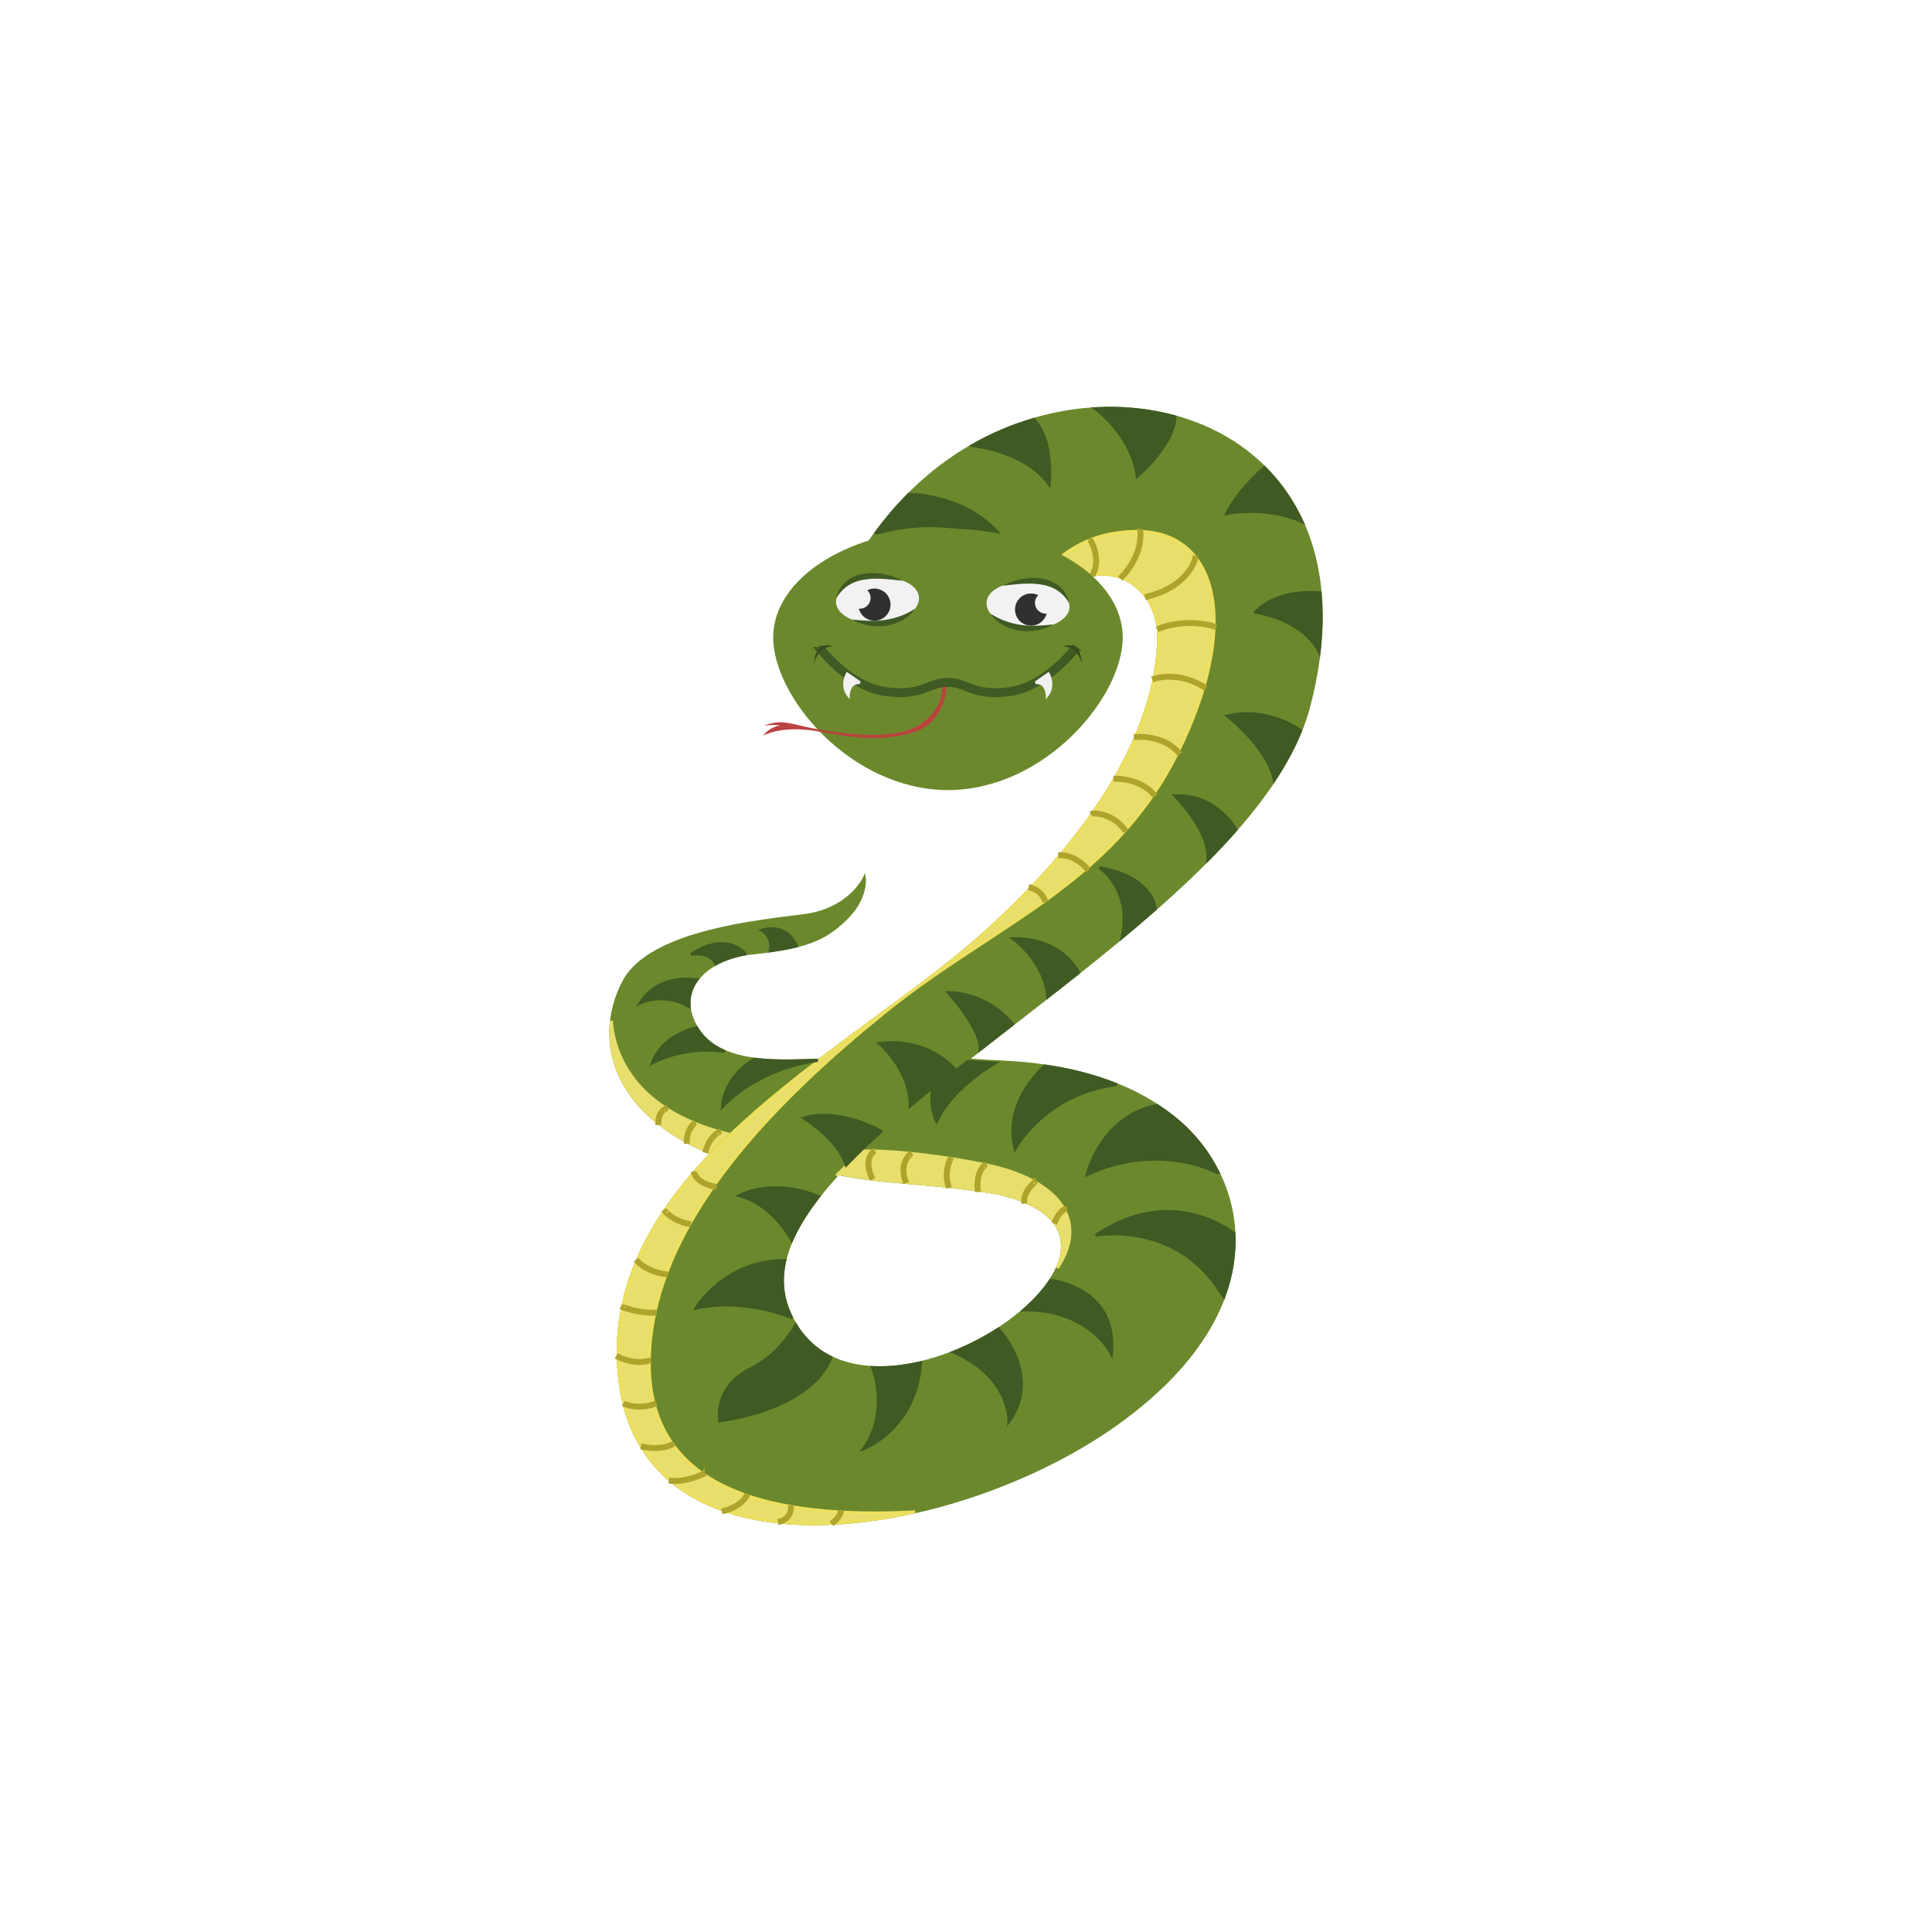 <?xml version="1.0" encoding="utf-8"?>
<!-- Generator: Adobe Illustrator 24.3.0, SVG Export Plug-In . SVG Version: 6.00 Build 0)  -->
<svg version="1.1" id="Layer_1" xmlns="http://www.w3.org/2000/svg" xmlns:xlink="http://www.w3.org/1999/xlink" x="0px" y="0px"
	 viewBox="0 0 325 325" enable-background="new 0 0 325 325" xml:space="preserve">
<g id="yılan_1_">
	<g>
		<g>
			<path fill="#6B892C" d="M125.805,160.4c-8.276,1.273-12.365,7.003-8.325,12.953c4.039,5.949,13.663,5.143,20.127,4.995
				c6.464-0.148-12.561,18.219-17.849,15.721c-18.585-7.788-19.174-21.084-14.694-29.163c4.482-8.081,22.406-9.917,30.118-10.872
				c7.714-0.955,10.212-6.317,10.212-6.317s0.49,3.33-3.134,6.855C138.636,158.097,135.454,159.421,125.805,160.4z"/>
			<path fill="#6B892C" d="M119.662,194.294c-12.786-5.348-17.172-13.367-17.165-20.529l0,0c0-3.295,0.921-6.4,2.354-8.98l0,0
				c4.642-8.268,22.589-10.017,30.304-10.997l0,0c5.701-0.706,8.486-3.844,9.525-5.359l0,0c0.347-0.505,0.492-0.816,0.492-0.816
				v-0.001l0.348-0.751l0.119,0.82c0,0.01,0.023,0.173,0.023,0.456l0,0c0.005,1.052-0.324,3.786-3.23,6.611l0,0
				c-3.657,3.568-6.95,4.923-16.589,5.895l0,0v0c-6.019,0.93-9.696,4.205-9.689,8.093l0,0c0,1.413,0.478,2.927,1.531,4.477l0,0
				c2.906,4.303,8.912,5.01,14.492,5.006l0,0c1.913,0,3.768-0.082,5.424-0.118l0,0c0.024,0,0.053-0.002,0.085-0.002l0,0
				c0.462,0,0.832,0.092,1.101,0.305l0,0c0.271,0.212,0.395,0.543,0.391,0.892l0,0c-0.046,1.94-3.206,5.609-7.042,8.976l0,0
				c-3.848,3.334-8.329,6.255-11.211,6.275l0,0C120.459,194.547,120.028,194.468,119.662,194.294L119.662,194.294z M131.813,187.9
				c3.804-3.277,6.916-7.11,6.872-8.605l0,0c-0.028-0.466-0.189-0.667-1.001-0.704l0,0c-0.02,0-0.042,0.001-0.072,0.002l0,0
				c-1.65,0.036-3.512,0.118-5.437,0.119l0,0c-5.599-0.005-11.793-0.668-14.897-5.222l0,0c-1.1-1.614-1.617-3.228-1.617-4.754l0,0
				c0.006-4.24,3.969-7.643,10.107-8.581l0,0l0.038,0.244l-0.024-0.245c9.646-0.986,12.718-2.276,16.307-5.759l0,0
				c2.414-2.352,2.955-4.592,3.059-5.776l0,0c-1.045,1.56-3.95,4.918-9.934,5.658l0,0c-7.711,0.93-25.612,2.853-29.932,10.747l0,0
				c-1.395,2.513-2.29,5.54-2.29,8.741l0,0c0.005,6.948,4.198,14.76,16.872,20.08l0,0c0.296,0.139,0.652,0.208,1.062,0.207l0,0
				C123.501,194.072,128.025,191.209,131.813,187.9L131.813,187.9z"/>
		</g>
		<g>
			<path fill="#E7DE6C" d="M123.137,190.909c-18.212-4.193-20.107-15.845-20.268-19.204c-0.887,7.529,2.906,16.505,16.89,22.364
				c1.548,0.73,4.272-0.326,7.189-2.181C125.853,191.57,124.593,191.244,123.137,190.909z"/>
			<path fill="#E7DE6C" d="M119.662,194.294c-12.786-5.348-17.169-13.366-17.162-20.526l0,0c-0.002-0.708,0.043-1.407,0.122-2.093
				l0,0l0.493,0.017c0.175,3.301,1.974,14.794,20.076,18.975l0,0l-0.054,0.24l-0.055,0.24c-14.829-3.403-18.96-11.786-20.074-16.671
				l0,0c0.284,6.763,4.61,14.227,16.854,19.368l0,0c0.296,0.14,0.65,0.208,1.062,0.208l0,0c1.375,0.006,3.331-0.808,5.42-2.082l0,0
				c-0.961-0.267-2.042-0.541-3.263-0.822l0,0l0.055-0.24l0.054-0.24c1.461,0.336,2.724,0.663,3.825,0.981l0,0l0.524,0.152
				l-0.462,0.294c-2.306,1.458-4.483,2.446-6.154,2.453l0,0C120.458,194.548,120.028,194.468,119.662,194.294L119.662,194.294z"/>
		</g>
		<g>
			<path fill="#6B892C" d="M140.988,100.801c0,0,9.011-24.29,34.77-30.754c25.759-6.465,54.555,9.941,44.417,48.727
				c-10.137,38.785-98.875,74.193-87.563,101.666c11.313,27.474,69.713-11.679,35.48-19.686c-10.164-1.818-20.108-1.755-27.07-3.333
				l4.615-4.908l6.11-5.276l10.924-8.947c1.097,0.066,2.359,0.159,3.535,0.231c4.897,0.292,20.471,0.342,31.931,10.038
				c11.459,9.697,17.042,31.294-10.139,50.833c-27.178,19.54-79.627,28.061-83.742-7.345c-4.114-35.408,39.814-55.389,62.146-75.809
				c22.331-20.422,28.356-37.611,28.502-48.923c0.148-11.314-14.054-16.602-21.107-1.126l-33.008,0.685L140.988,100.801z"/>
			<path fill="#6B892C" d="M104.013,232.074c-0.182-1.576-0.272-3.122-0.272-4.637l0,0c0.04-32.796,41.222-51.895,62.498-71.382l0,0
				c22.296-20.391,28.274-37.518,28.42-48.743l0,0c0-0.057,0.002-0.115,0-0.172l0,0c-0.005-6.105-4.253-10.329-9.178-10.33l0,0
				c-3.932,0.001-8.363,2.696-11.459,9.48l0,0l-0.063,0.141l-33.421,0.693l0.204-6.33l0.001-0.041l0.014-0.037
				c0.012-0.023,9.044-24.399,34.94-30.907l0,0c3.666-0.92,7.394-1.379,11.061-1.379l0,0c9.301,0,18.235,2.951,24.85,8.845l0,0
				c6.617,5.893,10.898,14.732,10.896,26.442l0,0c0,4.597-0.657,9.639-2.089,15.122l0,0c-4.819,18.371-26.997,35.845-47.942,52.122
				l0,0c-3.097,2.402-6.167,4.775-9.149,7.124l0,0c0.934,0.062,1.945,0.135,2.899,0.191l0,0c4.886,0.296,20.529,0.332,32.074,10.098
				l0,0c5.433,4.597,9.556,11.845,9.558,20.291l0,0c0.001,9.529-5.262,20.544-19.712,30.929l0,0
				c-13.783,9.905-33.999,16.978-51.208,16.981l0,0c-0.024,0-0.049,0-0.072,0l0,0C120.065,256.572,106.051,249.711,104.013,232.074
				L104.013,232.074z M185.481,96.317c5.22,0.01,9.66,4.485,9.671,10.822l0,0c0,0.057,0,0.115-0.002,0.177l0,0
				c-0.147,11.398-6.215,28.651-28.58,49.103l0,0c-21.416,19.545-62.376,38.678-62.336,71.018l0,0c0,1.497,0.085,3.024,0.268,4.581
				l0,0c2.026,17.363,15.702,24.041,32.433,24.062l0,0c17.075,0.002,37.234-7.045,50.921-16.888l0,0
				c14.364-10.332,19.505-21.19,19.506-30.53l0,0c0.001-8.28-4.048-15.402-9.384-19.916l0,0
				c-11.374-9.627-26.878-9.691-31.785-9.981l0,0c-1.144-0.067-2.367-0.158-3.437-0.224l0,0l-10.847,8.882l-2.268,1.958
				c-2.295,2.035-4.438,4.045-6.388,6.027l0,0l-1.754,1.864c6.893,1.474,16.654,1.455,26.649,3.241l0,0
				c7.634,1.772,10.821,5.167,10.821,9.102l0,0c-0.015,4.624-4.326,9.757-10.315,13.787l0,0c-6,4.022-13.715,6.923-20.659,6.925l0,0
				c-6.696,0.01-12.712-2.736-15.611-9.794l0,0c-0.688-1.67-1.013-3.373-1.013-5.099l0,0c0.024-6.567,4.661-13.459,11.812-20.668
				l0,0l2.295-2.438l3.592-3.104c4.045-3.594,8.56-7.263,13.302-11.006l0,0l0.221-0.18h0.006c3.118-2.459,6.331-4.949,9.571-7.469
				l0,0c20.952-16.258,43.053-33.759,47.766-51.857l0,0c1.423-5.447,2.075-10.447,2.075-14.997l0,0
				c-0.01-23.161-16.854-34.778-35.253-34.794l0,0c-3.628,0-7.315,0.454-10.941,1.365l0,0c-19.218,4.82-29.076,19.627-32.802,26.733
				l0,0c-1.128,2.151-1.69,3.585-1.784,3.829l0,0l-0.186,5.773l32.593-0.676c3.134-6.794,7.696-9.628,11.84-9.628l0,0
				C185.479,96.317,185.48,96.317,185.481,96.317L185.481,96.317z M131.864,215.433c0,1.664,0.311,3.3,0.976,4.912l0,0
				c2.829,6.856,8.582,9.478,15.156,9.487l0,0c6.807,0.003,14.455-2.863,20.384-6.841l0,0c5.935-3.972,10.114-9.07,10.097-13.377
				l0,0c0-3.615-2.881-6.843-10.426-8.62l0,0c-10.078-1.803-19.959-1.75-26.96-3.307l0,0
				C135.391,203.918,131.843,209.855,131.864,215.433L131.864,215.433z"/>
		</g>
		<g>
			<path fill="#E7DE6C" d="M109.253,227.933c0.881-22.919,21.94-43.39,39.766-57.787c17.825-14.398,37.708-21.255,48.677-42.705
				c10.971-21.449,7.64-37.904-6.169-38.051c-13.81-0.147-18.365,10.97-18.365,10.97l-0.588,1.445l2.576,1.81
				c7.363-12.238,19.894-6.931,19.756,3.7c-0.146,11.312-6.171,28.501-28.502,48.923c-22.332,20.421-66.26,40.401-62.146,75.809
				c2.695,23.206,26.159,27.541,49.661,22.271C126.844,255.744,108.434,249.232,109.253,227.933z"/>
			<path fill="#EEE05F" d="M104.013,232.074c-0.184-1.577-0.273-3.123-0.273-4.637l0,0c0.04-32.796,41.223-51.893,62.499-71.382l0,0
				c22.296-20.392,28.274-37.518,28.422-48.742l0,0c-0.002-0.059-0.002-0.116-0.002-0.175l0,0
				c-0.005-6.103-4.251-10.324-9.173-10.325l0,0c-3.401,0.001-7.163,2.009-10.126,6.928l0,0l-0.137,0.226l-2.951-2.075l0.662-1.627
				c0.008-0.028,4.566-11.119,18.321-11.124l0,0c0.091,0,0.183,0.001,0.274,0.002l0,0c8.348,0.071,12.985,6.111,12.96,15.421l0,0
				c-0.002,6.354-2.113,14.263-6.573,22.989l0,0c-11.028,21.546-30.97,28.417-48.743,42.784l0,0
				c-17.817,14.381-38.813,34.835-39.673,57.602l0,0l-0.247-0.007l0.247,0.009c-0.02,0.452-0.029,0.898-0.029,1.338l0,0
				c0.006,18.247,14.89,24.951,37.615,24.978l0,0c2.203,0,4.478-0.064,6.82-0.186l0,0l0.065,0.486
				c-5.781,1.296-11.561,2.014-17.036,2.014l0,0c-0.026,0-0.052,0-0.077,0l0,0C120.061,256.57,106.051,249.711,104.013,232.074
				L104.013,232.074z M104.233,227.437c0,1.497,0.086,3.022,0.269,4.58l0,0c2.027,17.365,15.702,24.042,32.433,24.062l0,0
				c4.498,0,9.21-0.488,13.964-1.389l0,0c-1.294,0.04-2.565,0.062-3.814,0.062l0,0c-11.395-0.002-20.899-1.696-27.586-5.734l0,0
				c-6.69-4.035-10.528-10.452-10.52-19.737l0,0c0-0.446,0.007-0.899,0.026-1.357l0,0c0.815-20.875,18.19-39.635,34.7-53.694l0,0
				C124.304,188.605,104.204,204.778,104.233,227.437L104.233,227.437z M185.486,96.32c5.216,0.01,9.656,4.484,9.665,10.819l0,0
				c0,0.058,0,0.115,0,0.177l0,0c-0.147,11.399-6.215,28.652-28.58,49.102l0,0c-1.749,1.597-3.629,3.191-5.606,4.788l0,0
				c14.156-9.444,28.029-17.274,36.514-33.877l0,0c4.434-8.673,6.516-16.518,6.516-22.764l0,0
				c-0.024-9.167-4.401-14.826-12.47-14.93l0,0c-0.09-0.001-0.179-0.002-0.268-0.001l0,0c-10.091,0.001-15.086,6.092-16.97,9.14l0,0
				c-0.625,1.014-0.895,1.676-0.895,1.678l0,0l-0.514,1.263l2.2,1.547c3-4.863,6.859-6.942,10.406-6.942l0,0
				C185.482,96.32,185.485,96.32,185.486,96.32L185.486,96.32z"/>
		</g>
		<g>
			<path fill="#E7DE6C" d="M165.338,195.832c-13.442-2.609-20.494-2.204-20.494-2.204s-5.075,5.131-3.823,3.766
				c6.965,1.598,16.864,1.535,27.072,3.36c10,2.339,12.093,7.336,9.766,12.554C183.149,205.513,178.434,198.372,165.338,195.832z"/>
			<path fill="#E7DE6C" d="M177.634,213.205c0.548-1.23,0.842-2.439,0.842-3.591l0,0c-0.002-3.615-2.881-6.843-10.426-8.62l0,0
				c-10.099-1.805-19.906-1.757-26.91-3.322l0,0c-0.068,0.065-0.119,0.11-0.146,0.132l0,0c-0.045,0.013,0.037,0.027-0.171,0.066l0,0
				c-0.203-0.013-0.247-0.188-0.247-0.248l0,0c0.04-0.211,0.051-0.123,0.062-0.169l0,0c0.014-0.016,0.027-0.033,0.046-0.053l0,0
				c0.034-0.042,0.086-0.099,0.158-0.174l0,0l0.096-0.104l0.053,0.012c0.091-0.087,0.197-0.193,0.315-0.31l0,0
				c0.38-0.373,0.88-0.872,1.379-1.372l0,0c0.995-0.998,1.981-1.996,1.982-1.997l0,0l0.067-0.067l0.094-0.005
				c0.005,0,0.403-0.024,1.189-0.024l0,0c2.534-0.001,9.089,0.237,19.368,2.232l0,0l-0.047,0.241l-0.046,0.243
				c-10.248-1.989-16.77-2.223-19.274-2.223l0,0c-0.557,0-0.909,0.013-1.067,0.019l0,0c-0.389,0.393-2.375,2.398-3.386,3.391l0,0
				c6.891,1.481,16.576,1.465,26.584,3.253l0,0c7.633,1.773,10.82,5.167,10.819,9.102l0,0c0,0.497-0.051,1-0.148,1.507l0,0
				c0.619-1.352,0.92-2.664,0.92-3.913l0,0c0.012-5.031-4.93-9.285-14.448-11.134l0,0l0.046-0.243l0.047-0.241
				c9.591,1.855,14.836,6.209,14.849,11.619l0,0c-0.003,1.993-0.722,4.1-2.172,6.237l0,0L177.634,213.205L177.634,213.205z"/>
		</g>
		<g>
			<path fill="#405A24" d="M120.406,162.147c1.37-0.754,3.021-1.323,4.899-1.661l0.01-0.086c0,0-2.987-3.869-9.06,0.148
				C116.255,160.547,119.279,159.892,120.406,162.147z M137.342,178.355c-3.095,0.077-6.865,0.277-10.396-0.179
				c-1.003,0.558-4.976,3.06-5.426,7.996c0,0,5.29-6.169,15.832-7.75C137.347,178.398,137.344,178.377,137.342,178.355z
				 M117.481,173.353c-0.113-0.166-0.216-0.331-0.318-0.498c-0.674,0.159-5.908,1.519-7.42,5.96c0,0,5.293-2.986,12.167-1.929
				C120.132,176.118,118.593,174.992,117.481,173.353z M115.864,169.313c0.025,0.015,0.051,0.028,0.076,0.042
				c-0.155-1.653,0.315-3.204,1.307-4.544c-0.052-0.001-0.102-0.004-0.158-0.004c0,0-6.317-1.128-9.402,3.917
				C107.686,168.725,111.507,166.815,115.864,169.313z M129.576,159.861c-0.006,0.033-0.005,0.06-0.01,0.091
				c1.695-0.239,3.141-0.505,4.404-0.816c-0.148-0.389-1.601-3.904-5.813-2.654C128.157,156.482,130.017,157.51,129.576,159.861z"/>
			<path fill="#405A24" d="M121.275,186.149c0.467-5.072,4.522-7.615,5.55-8.188l0,0l0.071-0.039l0.081,0.009
				c1.713,0.221,3.49,0.286,5.22,0.286l0,0c1.802,0,3.557-0.07,5.138-0.11l0,0l0.223-0.005l0.027,0.221
				c0.003,0.013,0.006,0.034,0.011,0.067l0,0l0.029,0.238l-0.239,0.035c-7.843,1.175-12.751,4.912-14.708,6.699l0,0
				c-0.652,0.596-0.969,0.966-0.971,0.968l0,0l-0.502,0.583L121.275,186.149L121.275,186.149z M121.86,185.458
				c1.424-1.4,5.719-5.095,12.877-6.784l0,0c-0.825,0.019-1.675,0.037-2.541,0.037l0,0c-1.715,0-3.482-0.064-5.2-0.281l0,0
				C125.971,179.01,122.578,181.24,121.86,185.458L121.86,185.458z M137.34,178.355h0.002H137.34L137.34,178.355z M109.509,178.733
				c1.583-4.597,6.904-5.947,7.597-6.118l0,0l0.174-0.042l0.092,0.154c0.1,0.164,0.201,0.326,0.311,0.487l0,0l-0.204,0.139
				l-0.202,0.138c-0.083-0.119-0.159-0.238-0.233-0.355l0,0c-1.053,0.273-5.267,1.597-6.843,5.172l0,0
				c1.272-0.594,4.529-1.895,8.727-1.897l0,0c0.523,0,1.061,0.02,1.611,0.065l0,0c-1.279-0.736-2.397-1.708-3.263-2.985l0,0
				l0.202-0.138l0.204-0.139c1.082,1.594,2.577,2.689,4.322,3.444l0,0l-0.135,0.469c-1.02-0.157-2.005-0.222-2.942-0.224l0,0
				c-2.65,0-4.92,0.533-6.529,1.065l0,0c-1.606,0.533-2.536,1.057-2.536,1.057l-0.002,0.001l-0.561,0.318L109.509,178.733
				L109.509,178.733z M115.817,169.568c-0.019-0.011-0.043-0.024-0.075-0.042l0,0l0.092-0.161l-0.092,0.161
				c-1.684-0.967-3.277-1.255-4.593-1.255l0,0c-1.006-0.001-1.848,0.169-2.439,0.34l0,0c-0.588,0.169-0.913,0.332-0.914,0.333l0,0
				l-0.773,0.388l0.452-0.737c2.201-3.595,5.985-4.145,8.086-4.144l0,0c0.855,0.001,1.44,0.091,1.55,0.109l0,0
				c0.052,0,0.098,0.001,0.14,0.003l0,0l0.477,0.008l-0.284,0.385c-0.842,1.135-1.288,2.413-1.29,3.78l0,0
				c0.002,0.196,0.01,0.394,0.03,0.596l0,0l0.044,0.473L115.817,169.568L115.817,169.568z M115.667,168.923
				c-0.002-0.062-0.002-0.124-0.002-0.186l0,0c0-1.335,0.397-2.597,1.136-3.72l0,0c-0.251-0.03-0.683-0.071-1.24-0.071l0,0
				c-1.898,0.001-5.133,0.46-7.233,3.267l0,0c0.627-0.201,1.61-0.433,2.82-0.433l0,0C112.453,167.78,114.02,168.05,115.667,168.923
				L115.667,168.923z M120.185,162.257c-0.648-1.303-1.996-1.55-2.949-1.552l0,0c-0.548,0-0.926,0.082-0.926,0.082h-0.002
				l-0.189-0.445c2.105-1.394,3.87-1.866,5.284-1.866l0,0c2.732,0.003,4.087,1.746,4.107,1.773l0,0l0.062,0.081l-0.013,0.102
				l-0.036,0.264l-0.176,0.032c-1.856,0.333-3.481,0.896-4.824,1.635l0,0l-0.225,0.123L120.185,162.257L120.185,162.257z
				 M120.405,162.146l0.221-0.11L120.405,162.146L120.405,162.146z M120.504,161.814c1.261-0.663,2.738-1.173,4.395-1.502l0,0
				c-0.152-0.147-0.383-0.345-0.691-0.544l0,0c-0.62-0.398-1.549-0.798-2.805-0.8l0,0c-1.11,0.001-2.483,0.314-4.129,1.242l0,0
				C118.24,160.215,119.699,160.474,120.504,161.814L120.504,161.814z M129.323,159.912c0.002,0,0-0.029,0.012-0.095l0,0h-0.001
				c0.043-0.236,0.063-0.455,0.062-0.659l0,0c0-0.859-0.339-1.466-0.684-1.873l0,0c-0.342-0.406-0.673-0.587-0.673-0.587h-0.001
				l-0.513-0.284l0.56-0.168c0.65-0.193,1.244-0.278,1.781-0.278l0,0c3.082,0.011,4.202,2.729,4.333,3.082l0,0l0.1,0.26
				l-0.272,0.065c-1.271,0.314-2.726,0.582-4.427,0.821l0,0l-0.334,0.047L129.323,159.912L129.323,159.912z M129.89,159.158
				c0,0.162-0.012,0.33-0.034,0.505l0,0c1.426-0.208,2.671-0.436,3.773-0.697l0,0c-0.341-0.716-1.427-2.513-3.762-2.504l0,0
				c-0.351,0-0.734,0.039-1.147,0.13l0,0C129.195,157.008,129.883,157.838,129.89,159.158L129.89,159.158z"/>
		</g>
		<path fill="#405A24" d="M162.673,178.29c0,0-3.199,3.193-5.427,2.092c-1.86,5.729,0.343,8.814,0.343,8.814
			c2.317-5.601,8.865-9.57,10.655-10.572c-0.795-0.041-1.485-0.072-2.036-0.103C164.695,178.428,163.545,178.353,162.673,178.29z"/>
		<g>
			<path fill="#405A24" d="M191.281,80.134c0,0,6.133-5.144,6.403-10.013c-1.057-0.291-2.132-0.538-3.222-0.741
				c-0.024-0.005-0.049-0.01-0.073-0.014c-1.069-0.197-2.153-0.353-3.245-0.466c-0.052-0.006-0.108-0.011-0.16-0.015
				c-0.492-0.05-0.983-0.09-1.478-0.121c-0.059-0.005-0.117-0.009-0.175-0.013c-0.531-0.031-1.064-0.053-1.597-0.065
				c-0.067-0.002-0.133-0.001-0.199-0.002c-0.455-0.009-0.91-0.009-1.367-0.003c-0.122,0.001-0.243,0.003-0.365,0.005
				c-0.521,0.011-1.042,0.029-1.564,0.059c-0.002,0-0.004,0-0.004,0C185.507,69.717,190.472,73.867,191.281,80.134z M219.022,87.754
				c-0.002-0.006-0.005-0.011-0.009-0.016c-0.186-0.41-0.383-0.811-0.584-1.208c-0.042-0.082-0.084-0.163-0.128-0.244
				c-0.167-0.325-0.341-0.645-0.52-0.961c-0.05-0.089-0.101-0.176-0.152-0.265c-0.182-0.316-0.37-0.627-0.561-0.933
				c-0.043-0.07-0.087-0.141-0.133-0.211c-0.224-0.351-0.452-0.697-0.686-1.036c-0.013-0.018-0.024-0.035-0.037-0.052
				c-1.053-1.509-2.224-2.898-3.497-4.168c-0.001-0.002-0.002-0.002-0.004-0.004c-0.801,0.672-4.37,3.797-6.383,7.757
				C206.328,86.414,212.958,84.968,219.022,87.754z M148.206,190.341l-0.117-0.118c0,0-6.808-3.966-12.881-2.155
				c0,0,5.696,3.504,7.149,7.91C144.142,194.121,146.103,192.242,148.206,190.341z M176.492,81.506c0,0,0.878-7.277-2.582-10.954
				c-0.001,0.001-0.004,0.001-0.004,0.001c-1.913,0.561-3.727,1.219-5.447,1.957c-0.002,0.002-0.006,0.004-0.01,0.005
				c-1.722,0.738-3.349,1.558-4.886,2.437c0.033,0.014,0.063,0.028,0.1,0.041C163.663,74.992,172.476,75.825,176.492,81.506z
				 M182.858,197.595c12.267-5.657,21.964-0.295,21.964-0.295c0.038-0.007,0.077-0.017,0.114-0.025
				c-0.002-0.002-0.002-0.005-0.004-0.008c-0.205-0.416-0.421-0.825-0.647-1.227c-0.009-0.019-0.019-0.038-0.032-0.057
				c-0.22-0.393-0.449-0.778-0.687-1.156c-0.017-0.027-0.033-0.053-0.051-0.08c-0.235-0.37-0.479-0.735-0.729-1.092
				c-0.022-0.032-0.044-0.062-0.066-0.091c-0.249-0.352-0.504-0.695-0.767-1.031c-0.027-0.033-0.053-0.067-0.08-0.101
				c-0.264-0.331-0.533-0.656-0.807-0.974c-0.028-0.032-0.057-0.063-0.086-0.097c-0.277-0.315-0.558-0.625-0.848-0.925
				c-0.026-0.027-0.054-0.055-0.081-0.083c-0.294-0.302-0.592-0.598-0.897-0.884c-0.018-0.017-0.037-0.033-0.056-0.051
				c-0.315-0.295-0.635-0.582-0.961-0.857c-0.322-0.27-0.646-0.531-0.971-0.787c-0.142-0.111-0.287-0.219-0.431-0.328
				c-0.174-0.133-0.35-0.265-0.526-0.393c-0.188-0.138-0.377-0.273-0.566-0.405c-0.119-0.083-0.237-0.164-0.358-0.245
				c-0.225-0.154-0.449-0.307-0.676-0.454C185.188,187.784,182.858,197.595,182.858,197.595z M167.974,223.557
				c-0.574,0.372-1.163,0.732-1.764,1.083c-0.019,0.01-0.037,0.02-0.055,0.032c-0.589,0.341-1.19,0.671-1.802,0.988
				c-0.022,0.011-0.043,0.024-0.067,0.035c-0.614,0.316-1.237,0.62-1.867,0.911c-0.018,0.006-0.034,0.014-0.05,0.021
				c-0.645,0.295-1.298,0.576-1.96,0.838c9.663,4.197,9.302,11.708,9.302,11.708C175.168,231.587,168.451,224.074,167.974,223.557
				L167.974,223.557z M206.463,120.439c0,0,6.989,5.522,7.881,10.805c0.024-0.038,0.05-0.077,0.074-0.116
				c0.188-0.285,0.372-0.57,0.552-0.855c0.041-0.065,0.081-0.13,0.123-0.196c0.173-0.278,0.342-0.556,0.511-0.832
				c0.039-0.066,0.078-0.131,0.117-0.197c0.167-0.282,0.331-0.563,0.493-0.844c0.033-0.058,0.066-0.116,0.097-0.173
				c0.167-0.294,0.329-0.59,0.488-0.883c0.024-0.044,0.047-0.089,0.071-0.133c0.167-0.313,0.329-0.626,0.487-0.94
				c0.014-0.027,0.028-0.053,0.041-0.079c0.17-0.339,0.336-0.678,0.494-1.017c0.002-0.001,0.002-0.003,0.003-0.005
				c0.329-0.699,0.635-1.401,0.917-2.103C218.076,122.357,212.818,118.895,206.463,120.439z M222.251,103.229
				c-0.012-1.196-0.069-2.361-0.169-3.494c-0.001-0.005-0.001-0.009-0.001-0.014c-7.893-0.614-10.867,3.259-10.867,3.259
				c7.819,1.411,10.242,5.73,10.691,6.688c0.149-1.3,0.249-2.571,0.303-3.809c0-0.038,0.003-0.076,0.004-0.113
				c0.016-0.375,0.027-0.747,0.033-1.117c0.003-0.072,0.003-0.144,0.004-0.216c0.005-0.371,0.007-0.738,0.004-1.102
				C222.252,103.283,222.252,103.256,222.251,103.229z M207.581,207.497c-1.105-0.872-10.876-8.06-23.254,0.308
				c0,0,13.224-2.645,21.009,9.549c0.178,0.279,0.356,0.539,0.533,0.791c0,0,0.002-0.002,0.002-0.005
				c0.153-0.414,0.291-0.828,0.423-1.24c0.025-0.082,0.053-0.163,0.078-0.245c0.128-0.415,0.247-0.829,0.355-1.239
				c0.006-0.023,0.011-0.048,0.018-0.071c0.103-0.399,0.195-0.797,0.28-1.193c0.012-0.06,0.026-0.121,0.039-0.182
				c0.084-0.419,0.162-0.835,0.226-1.249c0.003-0.02,0.006-0.041,0.01-0.062c0.063-0.413,0.117-0.824,0.16-1.232
				c0.003-0.027,0.007-0.053,0.009-0.08c0.044-0.426,0.079-0.851,0.101-1.273c0-0.009,0-0.019,0.001-0.029
				c0.044-0.859,0.048-1.707,0.011-2.541C207.581,207.501,207.581,207.5,207.581,207.497z M169.147,91.203
				c-4.982-7.14-13.69-7.982-16.228-8.073c-0.543,0.543-1.064,1.088-1.566,1.633c0,0-0.002,0.002-0.004,0.003
				c-1.002,1.089-1.923,2.178-2.767,3.247v0c-0.422,0.533-0.824,1.063-1.208,1.585c0.044,0.029,0.08,0.056,0.126,0.086
				C160.233,86.158,169.147,91.203,169.147,91.203z M133.053,221.615l0.06-0.069c-0.001-0.005-0.002-0.006-0.004-0.01
				c-0.174-0.353-0.341-0.717-0.496-1.097c-0.15-0.368-0.282-0.739-0.398-1.11c-0.039-0.125-0.068-0.251-0.105-0.376
				c-0.067-0.247-0.133-0.493-0.187-0.74c-0.033-0.153-0.06-0.307-0.087-0.46c-0.04-0.219-0.076-0.441-0.103-0.662
				c-0.022-0.168-0.039-0.334-0.053-0.502c-0.018-0.208-0.031-0.418-0.039-0.626c-0.007-0.178-0.014-0.354-0.014-0.531
				c0-0.201,0.008-0.401,0.017-0.603c0.008-0.184,0.014-0.367,0.03-0.553c0.015-0.196,0.043-0.391,0.066-0.587
				c0.024-0.19,0.043-0.38,0.073-0.571c0.032-0.191,0.075-0.382,0.114-0.574c0.035-0.175,0.062-0.35,0.102-0.524
				c-10.315,0.048-14.954,8.051-14.954,8.051C125.231,218.236,133.053,221.615,133.053,221.615z M176.238,167.716
				c1.735-1.355,3.471-2.718,5.198-4.09c-0.063-0.137-2.694-5.869-11.017-5.723C170.42,157.903,175.757,161.69,176.238,167.716z
				 M133.152,208.54c0.012,0.023,0.024,0.042,0.035,0.065c0.027-0.064,0.06-0.128,0.089-0.192c0.065-0.15,0.137-0.3,0.208-0.45
				c0.115-0.244,0.235-0.491,0.361-0.736c0.067-0.129,0.129-0.259,0.199-0.389c0.185-0.349,0.379-0.7,0.585-1.051
				c0.078-0.134,0.16-0.269,0.242-0.404c0.156-0.257,0.315-0.515,0.479-0.773c0.085-0.132,0.169-0.265,0.257-0.399
				c0.24-0.364,0.487-0.732,0.746-1.099c0.055-0.079,0.113-0.157,0.168-0.235c0.223-0.31,0.452-0.622,0.687-0.936
				c0.096-0.127,0.195-0.257,0.293-0.385c0.074-0.095,0.144-0.19,0.218-0.285c-8.123-3.258-13.383-0.125-13.383-0.125
				C129.92,202.517,133.152,208.54,133.152,208.54z M151.804,229.805c-0.008,0.001-0.014,0.002-0.021,0.002
				c-1.703,0.236-3.387,0.325-5.015,0.239c0.378,1.006,2.685,7.779-1.52,13.679c0,0,8.742-3.233,9.623-14.325
				c0.005-0.061,0.004-0.116,0.008-0.176c-0.002,0-0.005,0-0.005,0C153.848,229.468,152.823,229.662,151.804,229.805z
				 M197.649,133.857c0,0,5.924,5.925,5.532,10.725c-0.001,0.02-0.001,0.04-0.001,0.059c0.021-0.021,0.041-0.043,0.062-0.064
				c0.367-0.37,0.727-0.74,1.085-1.111c0.051-0.053,0.103-0.107,0.154-0.16c0.786-0.818,1.554-1.638,2.299-2.459
				c0.015-0.016,0.03-0.033,0.044-0.049c0.356-0.391,0.704-0.783,1.049-1.177c0.021-0.023,0.041-0.045,0.061-0.067
				C207.516,138.831,204.221,133.538,197.649,133.857z M138.88,227.861c-0.25-0.144-0.496-0.298-0.737-0.459
				c-0.041-0.028-0.082-0.057-0.125-0.085c-0.241-0.165-0.482-0.338-0.715-0.519c-0.025-0.019-0.052-0.04-0.075-0.061
				c-0.245-0.193-0.485-0.394-0.718-0.606c-0.001,0-0.001,0-0.001,0c-0.234-0.213-0.461-0.436-0.683-0.668
				c-0.024-0.025-0.049-0.05-0.073-0.076c-0.216-0.228-0.425-0.464-0.627-0.709c-0.024-0.028-0.048-0.056-0.071-0.086
				c-0.205-0.253-0.409-0.515-0.603-0.787c-0.007-0.009-0.012-0.018-0.018-0.027c-0.201-0.285-0.396-0.579-0.583-0.887
				c-0.001-0.002-0.004-0.005-0.005-0.007c-0.465,0.853-2.869,4.955-7.329,7.251c-6.636,3.134-5.436,8.889-5.436,8.889
				s15.292-1.756,18.711-10.677c-0.272-0.131-0.536-0.274-0.801-0.425C138.955,227.903,138.917,227.882,138.88,227.861z
				 M194.36,152.903c-0.074-0.741-0.876-5.463-9.395-6.95c0,0,5.566,3.687,3.774,11.749
				C190.65,156.111,192.529,154.512,194.36,152.903z M160.577,179.841c0,0-4.36-5.387-12.636-4.308c0,0,5.325,4.607,5.146,10.545
				c2.407-2.035,4.938-4.095,7.551-6.176L160.577,179.841z M180.005,180.078c-0.963-0.21-1.908-0.39-2.823-0.542
				c-0.025-0.005-0.05-0.008-0.075-0.012c-0.458-0.076-0.909-0.147-1.352-0.21c-1.361,1.221-6.886,6.711-4.992,13.947
				c0,0,4.928-9.274,17.103-10.795c-0.494-0.198-0.985-0.384-1.476-0.561c-0.105-0.038-0.211-0.075-0.317-0.112
				c-0.393-0.139-0.786-0.272-1.178-0.398c-0.106-0.035-0.213-0.071-0.319-0.103c-0.973-0.308-1.939-0.579-2.888-0.818
				c-0.083-0.021-0.164-0.041-0.247-0.062c-0.415-0.1-0.827-0.197-1.235-0.288C180.138,180.11,180.072,180.093,180.005,180.078z
				 M164.862,176.568c0.815-0.637,1.637-1.278,2.462-1.919c0.249-0.195,0.5-0.388,0.75-0.584c0.556-0.433,1.113-0.864,1.671-1.299
				c0.196-0.152,0.392-0.305,0.59-0.457l-0.012-0.057c0,0-3.819-5.192-10.824-5.29c0,0,5.725,6.299,5.352,9.617
				C164.855,176.576,164.859,176.572,164.862,176.568z M176.716,215.378c-0.002,0.004-0.005,0.008-0.008,0.013
				c-0.274,0.419-0.577,0.839-0.902,1.256c-0.001,0.003-0.005,0.006-0.007,0.009c-0.327,0.419-0.678,0.837-1.051,1.251
				c-0.003,0.003-0.005,0.006-0.006,0.009c-0.376,0.415-0.771,0.826-1.186,1.232c-0.005,0.004-0.006,0.006-0.01,0.01
				c-0.416,0.408-0.852,0.807-1.306,1.202c-0.002,0.002-0.004,0.005-0.006,0.006c11.132-0.141,14.741,7.422,14.741,7.422
				C187.973,217.302,178.457,215.6,176.716,215.378z"/>
			<path fill="#405A24" d="M145.047,243.583c1.896-2.666,2.443-5.508,2.443-7.91l0,0c0.002-2.816-0.755-5.015-0.953-5.539l0,0
				l-0.132-0.352l0.375,0.02c0.402,0.02,0.807,0.029,1.217,0.029l0,0c1.228,0.002,2.483-0.091,3.756-0.267l0,0l0.019-0.003v0.001
				c1.01-0.14,2.027-0.335,3.045-0.575l0,0l0.332-0.079l-0.024,0.337c-0.004,0.047-0.004,0.101-0.011,0.177l0,0
				c-0.894,11.236-9.751,14.529-9.782,14.536l0,0l-0.746,0.273L145.047,243.583L145.047,243.583z M147.983,235.673
				c0.002,2.257-0.47,4.917-2.053,7.47l0,0c0.169-0.086,0.363-0.189,0.574-0.31l0,0c0.821-0.467,1.924-1.207,3.054-2.288l0,0
				c2.239-2.142,4.584-5.615,5.054-11.006l0,0c-0.927,0.21-1.854,0.381-2.776,0.51l0,0l-0.033-0.243l0.028,0.244l-0.014,0.002
				c-1.289,0.178-2.568,0.273-3.82,0.273l0,0c-0.294,0-0.586-0.005-0.877-0.017l0,0
				C147.418,231.189,147.983,233.191,147.983,235.673L147.983,235.673z M169.462,239.161c0,0,0.002-0.031,0.002-0.097l0,0
				c-0.01-0.877-0.274-7.512-9.154-11.375l0,0l-0.541-0.235l0.548-0.219c0.655-0.261,1.305-0.541,1.949-0.834l0,0
				c0.013-0.006,0.031-0.014,0.048-0.022l0,0c0.628-0.287,1.247-0.59,1.856-0.905l0,0c0.023-0.01,0.046-0.024,0.068-0.035l0,0
				c0.608-0.314,1.206-0.644,1.791-0.983l0,0c0.02-0.012,0.037-0.021,0.053-0.031l0,0c0.598-0.349,1.184-0.708,1.756-1.078l0,0
				l0.134,0.207l-0.109-0.22l0.166-0.083l0.124,0.135c0.352,0.388,3.919,4.352,3.926,9.452l0,0c0.001,2.042-0.58,4.265-2.173,6.475
				l0,0l-0.478,0.663L169.462,239.161L169.462,239.161z M169.924,238.414c1.217-1.92,1.663-3.811,1.664-5.573l0,0
				c0.006-4.468-2.928-8.129-3.657-8.964l0,0c-0.522,0.334-1.057,0.66-1.601,0.976l0,0c-0.018,0.012-0.036,0.022-0.053,0.031l0,0
				c-0.593,0.343-1.196,0.675-1.81,0.993l0,0c-0.024,0.012-0.047,0.024-0.07,0.036l0,0c-0.617,0.318-1.243,0.624-1.882,0.916l0,0
				c-0.014,0.007-0.028,0.014-0.045,0.021l0,0c-0.474,0.216-0.953,0.426-1.435,0.625l0,0
				C168.493,230.931,169.732,236.411,169.924,238.414L169.924,238.414z M120.838,239.075c-0.002-0.012-0.091-0.436-0.091-1.112l0,0
				c-0.008-1.863,0.693-5.71,5.656-8.046l0,0c4.387-2.255,6.775-6.318,7.227-7.151l0,0l0.196-0.364l0.224,0.348l0.009,0.014
				c0.185,0.301,0.377,0.593,0.579,0.877l0,0c0.006,0.013,0.012,0.019,0.014,0.021l0,0c0.19,0.269,0.389,0.526,0.592,0.775l0,0
				c0.024,0.03,0.047,0.058,0.069,0.084l0,0c0.201,0.241,0.406,0.474,0.617,0.699l0,0c0.021,0.022,0.044,0.045,0.071,0.074l0,0
				c0.219,0.227,0.443,0.446,0.68,0.663l0,0l-0.009-0.008c0.229,0.207,0.465,0.404,0.708,0.596l0,0
				c0.027,0.023,0.05,0.041,0.072,0.058l0,0c0.227,0.177,0.463,0.348,0.703,0.511l0,0c0.04,0.028,0.082,0.057,0.121,0.083l0,0
				c0.238,0.16,0.48,0.31,0.725,0.451l0,0l-0.124,0.214l0.126-0.211c0.031,0.017,0.067,0.037,0.107,0.059l0,0
				c0.261,0.148,0.52,0.29,0.786,0.418l0,0l0.202,0.099l-0.08,0.211c-3.547,9.124-18.897,10.81-18.912,10.833l0,0l-0.224,0.025
				L120.838,239.075L120.838,239.075z M126.619,230.359c-4.775,2.264-5.37,5.846-5.379,7.604l0,0c0,0.344,0.024,0.611,0.044,0.784
				l0,0c0.888-0.123,4.178-0.628,7.783-1.948l0,0c4.158-1.517,8.686-4.109,10.411-8.331l0,0c-0.206-0.105-0.408-0.216-0.61-0.332
				l0,0c-0.032-0.018-0.071-0.039-0.111-0.063l0,0l-0.001,0.001c-0.254-0.148-0.504-0.305-0.754-0.47l0,0
				c-0.039-0.025-0.081-0.054-0.122-0.084l0,0c-0.246-0.167-0.491-0.343-0.726-0.527l0,0c-0.032-0.024-0.058-0.046-0.078-0.063l0,0
				c-0.25-0.197-0.492-0.401-0.741-0.625l0,0l0.009,0.008c-0.24-0.217-0.471-0.444-0.695-0.676l0,0
				c-0.023-0.025-0.05-0.051-0.077-0.079l0,0c-0.218-0.231-0.43-0.472-0.637-0.721l0,0c-0.025-0.03-0.05-0.06-0.072-0.087l0,0
				c-0.21-0.257-0.415-0.523-0.613-0.8l0,0c-0.012-0.017-0.018-0.03-0.018-0.03l0,0c-0.13-0.18-0.255-0.366-0.377-0.556l0,0
				C133.07,224.698,130.701,228.254,126.619,230.359L126.619,230.359z M186.75,227.892c-0.004,0-0.209-0.441-0.702-1.123l0,0
				c-0.493-0.681-1.261-1.594-2.366-2.505l0,0c-2.211-1.825-5.755-3.654-11.143-3.655l0,0c-0.1,0-0.201,0.001-0.305,0.002l0,0
				l-0.641,0.006l0.471-0.433l0.012-0.011c0.45-0.394,0.882-0.789,1.293-1.191l0,0l0.012-0.011c0.413-0.402,0.804-0.812,1.167-1.214
				l0,0l0.014-0.015c0.372-0.411,0.718-0.824,1.041-1.239l0,0l0.007-0.009c0.32-0.411,0.619-0.827,0.895-1.245l0,0l0.008-0.012
				l0.084-0.124l0.148,0.018c1.668,0.204,10.532,1.799,10.545,11.152l0,0c0,0.487-0.024,0.995-0.074,1.524l0,0l-0.083,0.891
				L186.75,227.892L186.75,227.892z M186.782,226.968c0.01-0.233,0.016-0.462,0.016-0.684l0,0c0.011-8.7-8.016-10.355-9.963-10.642
				l0,0c-0.259,0.386-0.537,0.772-0.834,1.155l0,0l-0.008,0.01c-0.332,0.424-0.686,0.845-1.057,1.256l0,0l-0.014,0.017
				c-0.378,0.418-0.777,0.833-1.195,1.241l0,0l-0.012,0.012c-0.272,0.264-0.55,0.525-0.834,0.783l0,0
				C181.594,220.242,185.58,225.108,186.782,226.968L186.782,226.968z M176.685,215.621l0.031-0.244L176.685,215.621
				L176.685,215.621z M132.955,221.841c-0.004,0-1.19-0.514-3.138-1.033l0,0c-1.948-0.518-4.647-1.036-7.633-1.036l0,0
				c-1.624,0-3.333,0.154-5.053,0.54l0,0l-0.549,0.124l0.281-0.487c0.014-0.026,4.707-8.121,15.167-8.174l0,0l0.311-0.002
				l-0.071,0.304c-0.038,0.164-0.065,0.335-0.102,0.516l0,0c-0.037,0.196-0.082,0.386-0.11,0.564l0,0
				c-0.03,0.182-0.048,0.369-0.072,0.563l0,0c-0.024,0.197-0.052,0.391-0.067,0.577l0,0c-0.014,0.176-0.021,0.358-0.029,0.543l0,0
				c-0.008,0.2-0.017,0.399-0.017,0.593l0,0c0,0.173,0.007,0.345,0.013,0.521l0,0c0.008,0.205,0.021,0.41,0.039,0.613l0,0
				c0.015,0.167,0.031,0.332,0.052,0.495l0,0c0.026,0.214,0.062,0.431,0.101,0.649l0,0c0.029,0.154,0.053,0.305,0.085,0.451l0,0
				c0.052,0.239,0.118,0.48,0.185,0.725l0,0c0.038,0.133,0.067,0.257,0.103,0.37l0,0c0.113,0.366,0.242,0.73,0.39,1.09l0,0
				c0.154,0.374,0.317,0.732,0.493,1.089l0,0l0.069,0.152l-0.103,0.121l-0.06,0.068l-0.118,0.137L132.955,221.841L132.955,221.841z
				 M133.053,221.615l0.023-0.052L133.053,221.615L133.053,221.615z M133.091,221.527l0.061-0.139L133.091,221.527L133.091,221.527z
				 M132.675,221.199c-0.1-0.218-0.197-0.439-0.291-0.668l0,0c-0.155-0.374-0.288-0.753-0.406-1.129l0,0
				c-0.042-0.137-0.072-0.265-0.107-0.384l0,0c-0.069-0.249-0.135-0.498-0.191-0.753l0,0c-0.035-0.16-0.062-0.318-0.088-0.47l0,0
				c-0.04-0.221-0.078-0.448-0.107-0.674l0,0c-0.022-0.172-0.038-0.342-0.054-0.513l0,0c-0.017-0.212-0.031-0.424-0.039-0.639l0,0
				c-0.006-0.177-0.012-0.356-0.012-0.539l0,0c0-0.208,0.006-0.411,0.016-0.615l0,0c0.008-0.182,0.014-0.368,0.029-0.563l0,0
				c0.018-0.203,0.045-0.401,0.069-0.594l0,0c0.024-0.187,0.043-0.38,0.074-0.582l0,0c0.033-0.201,0.079-0.396,0.116-0.583l0,0
				c0.014-0.073,0.028-0.149,0.042-0.225l0,0c-7.45,0.15-11.83,4.511-13.573,6.705l0,0c-0.229,0.288-0.41,0.537-0.547,0.735l0,0
				c1.563-0.307,3.105-0.431,4.577-0.431l0,0C127.155,219.279,131.31,220.682,132.675,221.199L132.675,221.199z M205.666,218.288
				c-0.179-0.256-0.358-0.519-0.537-0.801l0,0c-5.374-8.412-13.34-9.675-17.689-9.676l0,0c-1.883-0.003-3.064,0.235-3.064,0.235
				h-0.001l-0.186-0.446c4.493-3.04,8.666-4.052,12.214-4.051l0,0c6.299,0.001,10.597,3.179,11.328,3.756l0,0l-0.153,0.193
				l0.153-0.193l0.094,0.072v0.118c0.016,0.386,0.025,0.777,0.025,1.171l0,0c0,0.46-0.013,0.926-0.037,1.394l0,0
				c0,0.002,0,0.015-0.002,0.029l0,0c-0.022,0.426-0.055,0.854-0.1,1.286l0,0c-0.005,0.033-0.007,0.061-0.009,0.081l0,0
				c-0.044,0.412-0.099,0.825-0.161,1.241l0,0c-0.004,0.018-0.005,0.039-0.01,0.063l0,0c-0.064,0.418-0.143,0.84-0.229,1.261l0,0
				c-0.014,0.063-0.028,0.125-0.04,0.184l0,0c-0.084,0.398-0.177,0.8-0.282,1.205l0,0c-0.005,0.017-0.01,0.04-0.017,0.071l0,0
				c-0.109,0.415-0.228,0.832-0.359,1.248l0,0c-0.025,0.084-0.052,0.166-0.079,0.248l0,0c-0.131,0.413-0.272,0.831-0.421,1.235l0,0
				l-0.148,0.494L205.666,218.288L205.666,218.288z M205.544,217.221c0.085,0.133,0.169,0.261,0.255,0.387l0,0
				c0.09-0.261,0.176-0.521,0.259-0.782l0,0c0.025-0.083,0.053-0.163,0.078-0.244l0,0c0.127-0.41,0.246-0.821,0.353-1.227l0,0
				c0.004-0.018,0.01-0.042,0.017-0.069l0,0c0.101-0.396,0.194-0.791,0.276-1.184l0,0c0.014-0.062,0.027-0.123,0.039-0.18l0,0
				c0.085-0.416,0.161-0.83,0.224-1.237l0,0c0.003-0.02,0.005-0.04,0.009-0.064l0,0c0.063-0.408,0.116-0.816,0.159-1.22l0,0
				c0.004-0.032,0.007-0.06,0.01-0.078l0,0c0.042-0.422,0.076-0.843,0.1-1.271l0,0c0,0,0,0,0-0.018l0,0
				c0.024-0.46,0.035-0.918,0.035-1.369l0,0c0-0.348-0.007-0.693-0.021-1.043l0,0c-0.903-0.695-5.03-3.584-10.934-3.58l0,0
				c-3.212,0-6.957,0.846-11.02,3.371l0,0c0.527-0.052,1.229-0.096,2.057-0.096l0,0c0.007,0,0.015,0,0.02,0l0,0
				C191.896,207.317,200.063,208.637,205.544,217.221L205.544,217.221z M132.967,208.715c-0.005-0.006-0.015-0.025-0.032-0.059l0,0
				h-0.002c-0.004,0-0.792-1.478-2.28-3.135l0,0c-1.485-1.655-3.655-3.47-6.376-4.137l0,0l-0.581-0.143l0.515-0.306
				c0.026-0.016,2.344-1.393,6.272-1.393l0,0c2.045,0,4.522,0.373,7.328,1.5l0,0l0.304,0.121l-0.201,0.26
				c-0.072,0.092-0.14,0.185-0.217,0.284l0,0c-0.099,0.126-0.195,0.255-0.291,0.383l0,0c-0.234,0.31-0.463,0.621-0.684,0.931l0,0
				c-0.057,0.079-0.116,0.158-0.168,0.232l0,0c-0.258,0.365-0.502,0.73-0.742,1.095l0,0c-0.085,0.129-0.169,0.261-0.253,0.395l0,0
				c-0.166,0.256-0.322,0.512-0.477,0.768l0,0c-0.082,0.135-0.165,0.269-0.239,0.402l0,0c-0.204,0.348-0.399,0.695-0.582,1.041l0,0
				c-0.065,0.124-0.129,0.254-0.197,0.387l0,0c-0.125,0.243-0.244,0.487-0.358,0.73l0,0c-0.072,0.149-0.141,0.296-0.208,0.444l0,0
				c-0.03,0.07-0.062,0.133-0.088,0.191l0,0l-0.21,0.481L132.967,208.715L132.967,208.715z M133.162,208.067
				c0.033-0.071,0.066-0.14,0.099-0.211l0,0c0.117-0.245,0.238-0.493,0.365-0.742l0,0c0.065-0.125,0.129-0.256,0.201-0.393l0,0
				c0.187-0.353,0.384-0.705,0.59-1.058l0,0c0.08-0.138,0.163-0.275,0.243-0.407l0,0c0.158-0.26,0.318-0.519,0.483-0.779l0,0
				c0.085-0.13,0.169-0.264,0.259-0.401l0,0c0.241-0.368,0.488-0.736,0.751-1.107l0,0c0.058-0.08,0.117-0.159,0.17-0.235l0,0
				c0.223-0.313,0.454-0.626,0.691-0.94l0,0c0.096-0.128,0.195-0.259,0.293-0.387l0,0c0.006-0.008,0.013-0.017,0.02-0.025l0,0
				c-2.624-1.011-4.933-1.346-6.844-1.346l0,0c-1.905,0-3.417,0.334-4.449,0.666l0,0c-0.421,0.135-0.761,0.27-1.014,0.382l0,0
				C129.551,202.515,132.398,206.803,133.162,208.067L133.162,208.067z M182.618,197.536c0.01-0.019,2.347-9.942,11.945-11.831l0,0
				l0.098-0.02l0.082,0.056c0.233,0.148,0.457,0.302,0.683,0.455l0,0c0.117,0.081,0.24,0.164,0.361,0.249l0,0
				c0.189,0.133,0.38,0.267,0.569,0.406l0,0c0.178,0.13,0.355,0.263,0.53,0.395l0,0c0.144,0.109,0.289,0.218,0.434,0.331l0,0
				c0.326,0.257,0.654,0.52,0.977,0.793l0,0c0.331,0.278,0.652,0.569,0.969,0.864l0,0c0.016,0.012,0.035,0.031,0.059,0.052l0,0
				c0.309,0.29,0.609,0.589,0.906,0.893l0,0c0.024,0.026,0.052,0.053,0.082,0.084l0,0c0.291,0.303,0.576,0.614,0.856,0.934l0,0
				c0.025,0.03,0.055,0.063,0.084,0.097l0,0c0.278,0.319,0.55,0.648,0.815,0.984l0,0c0.024,0.031,0.052,0.064,0.08,0.101l0,0
				c0.265,0.339,0.525,0.686,0.774,1.037l0,0c0.021,0.031,0.045,0.063,0.068,0.095l0,0c0.253,0.36,0.498,0.726,0.734,1.102l0,0
				c0.018,0.027,0.034,0.054,0.052,0.081l0,0c0.24,0.38,0.472,0.769,0.696,1.167l0,0c0.01,0.018,0.02,0.038,0.03,0.056l0,0
				c0.226,0.404,0.444,0.818,0.651,1.236l0,0l0.146,0.293l-0.311,0.064c-0.03,0.007-0.067,0.019-0.118,0.028l0,0l-0.091,0.017
				l-0.078-0.042c-0.003,0.001-1.013-0.562-2.822-1.13l0,0c-1.809-0.57-4.401-1.138-7.527-1.138l0,0
				c-3.298,0-7.191,0.633-11.391,2.569l0,0l-0.104-0.223l0.104,0.223l-0.463,0.213L182.618,197.536L182.618,197.536z
				 M185.407,192.594c-1.262,1.921-1.909,3.717-2.168,4.557l0,0c4.085-1.799,7.881-2.398,11.115-2.398l0,0
				c5.088,0.001,8.787,1.479,10.083,2.08l0,0c-0.119-0.227-0.241-0.454-0.366-0.678l0,0c-0.011-0.016-0.02-0.034-0.029-0.053l0,0
				c-0.218-0.389-0.447-0.77-0.685-1.147l0,0c-0.016-0.026-0.033-0.052-0.049-0.08l0,0c-0.233-0.366-0.474-0.726-0.724-1.082l0,0
				c-0.021-0.029-0.041-0.058-0.064-0.09l0,0c-0.247-0.349-0.502-0.689-0.761-1.022l0,0c-0.024-0.032-0.052-0.065-0.08-0.099l0,0
				c-0.26-0.33-0.525-0.652-0.8-0.969l0,0c-0.025-0.026-0.053-0.058-0.083-0.093l0,0c-0.274-0.312-0.555-0.62-0.839-0.915l0,0
				c-0.025-0.026-0.054-0.053-0.081-0.083l0,0c-0.293-0.3-0.588-0.593-0.893-0.879l0,0c-0.01-0.011-0.029-0.025-0.054-0.048l0,0
				c-0.311-0.292-0.629-0.577-0.95-0.849l0,0c-0.319-0.268-0.64-0.526-0.964-0.781l0,0c-0.141-0.11-0.283-0.216-0.428-0.326l0,0
				c-0.173-0.132-0.348-0.262-0.523-0.391l0,0c-0.187-0.135-0.374-0.269-0.563-0.401l0,0c-0.117-0.081-0.234-0.163-0.355-0.244l0,0
				c-0.197-0.135-0.393-0.268-0.588-0.396l0,0C189.987,187.133,187.134,189.967,185.407,192.594L185.407,192.594z M142.122,196.054
				c-0.698-2.13-2.457-4.088-4.048-5.498l0,0c-1.589-1.413-2.992-2.275-2.996-2.277l0,0l-0.467-0.289l0.527-0.157
				c1.154-0.345,2.332-0.484,3.485-0.486l0,0c5.039,0.005,9.571,2.654,9.589,2.662l0,0l0.027,0.016l0.023,0.024l0.118,0.116
				l-0.175,0.173l0.175-0.173l0.182,0.184l-0.192,0.173c-2.098,1.899-4.055,3.775-5.836,5.626l0,0l-0.284,0.297L142.122,196.054
				L142.122,196.054z M142.454,195.522c1.653-1.704,3.45-3.427,5.367-5.166l0,0c-0.353-0.192-1.329-0.703-2.694-1.218l0,0
				c-1.73-0.651-4.071-1.298-6.504-1.297l0,0c-0.936,0-1.888,0.094-2.824,0.322l0,0C137.148,189.075,141.062,191.94,142.454,195.522
				L142.454,195.522z M170.523,193.323c-0.278-1.063-0.399-2.088-0.399-3.069l0,0c0.008-5.848,4.284-10.058,5.466-11.123l0,0
				l0.085-0.076l0.114,0.016c0.445,0.063,0.897,0.133,1.36,0.21l0,0c0.022,0.004,0.046,0.007,0.073,0.012l0,0
				c0.919,0.153,1.866,0.333,2.834,0.544l0,0l0,0c0.07,0.016,0.137,0.032,0.201,0.047l0,0c0.41,0.09,0.823,0.187,1.241,0.291l0,0
				c0.081,0.019,0.163,0.039,0.248,0.061l0,0c0.954,0.239,1.924,0.512,2.902,0.82l0,0c0.109,0.034,0.215,0.069,0.32,0.105l0,0
				c0.395,0.127,0.79,0.26,1.186,0.401l0,0c0.101,0.038,0.208,0.073,0.317,0.112l0,0c0.493,0.178,0.987,0.364,1.483,0.563l0,0
				l-0.061,0.472c-9.041,1.13-14.04,6.576-15.975,9.225l0,0c-0.644,0.882-0.942,1.442-0.942,1.442v0l-0.295,0.557L170.523,193.323
				L170.523,193.323z M170.616,190.254c0,0.759,0.076,1.546,0.245,2.357l0,0c1.233-1.949,6.127-8.652,16.038-10.257l0,0
				c-0.198-0.074-0.397-0.147-0.594-0.219l0,0c-0.102-0.037-0.207-0.071-0.315-0.111l0,0c-0.393-0.138-0.782-0.27-1.171-0.395l0,0
				c-0.108-0.036-0.215-0.072-0.318-0.104l0,0c-0.968-0.306-1.929-0.576-2.874-0.813l0,0c-0.081-0.021-0.164-0.04-0.245-0.062l0,0
				c-0.415-0.101-0.824-0.196-1.229-0.287l0,0c-0.071-0.016-0.137-0.03-0.201-0.045l0,0l0.052-0.24l-0.052,0.24
				c-0.961-0.208-1.901-0.387-2.812-0.541l0,0c-0.022-0.003-0.047-0.007-0.074-0.011l0,0c-0.417-0.07-0.829-0.134-1.233-0.192l0,0
				C174.577,180.715,170.608,184.792,170.616,190.254L170.616,190.254z M152.841,186.073c0.002-0.1,0.004-0.195,0.004-0.289l0,0
				c0.002-2.823-1.261-5.343-2.531-7.157l0,0c-1.268-1.816-2.53-2.906-2.535-2.909l0,0l-0.411-0.357l0.54-0.072
				c0.764-0.101,1.496-0.147,2.195-0.147l0,0c6.797,0.004,10.443,4.277,10.654,4.532l0,0l0.249,0.249l-0.215,0.172
				c-2.614,2.081-5.141,4.139-7.547,6.171l0,0l-0.415,0.352L152.841,186.073L152.841,186.073z M153.332,185.55
				c2.225-1.873,4.549-3.767,6.946-5.676l0,0c-0.104-0.115-0.284-0.306-0.541-0.549l0,0c-0.437-0.408-1.09-0.955-1.953-1.503l0,0
				c-1.731-1.093-4.301-2.188-7.682-2.188l0,0c-0.517,0-1.052,0.025-1.606,0.081l0,0C149.692,176.886,153.21,180.709,153.332,185.55
				L153.332,185.55z M164.605,176.553c0.01-0.097,0.016-0.195,0.016-0.297l0,0c0.011-1.571-1.304-3.895-2.639-5.774l0,0
				c-1.333-1.888-2.663-3.351-2.666-3.354l0,0l-0.381-0.42l0.567,0.009c7.133,0.105,11,5.367,11.019,5.389l0,0l0.032,0.045
				l0.01,0.055l0.04,0.206l-0.118,0.093c-0.197,0.152-0.392,0.304-0.589,0.456l0,0c-0.557,0.435-1.115,0.868-1.671,1.298l0,0
				c-0.25,0.195-0.5,0.39-0.75,0.586l0,0c-0.824,0.64-1.644,1.28-2.459,1.918l0,0l-0.141-0.181l0,0l0.138,0.182l-0.466,0.36
				L164.605,176.553L164.605,176.553z M165.106,176.066c0.685-0.537,1.374-1.074,2.065-1.612l0,0c0.25-0.196,0.5-0.389,0.749-0.585
				l0,0c0.556-0.431,1.114-0.864,1.673-1.298l0,0c0.138-0.106,0.275-0.214,0.413-0.322l0,0c-0.109-0.135-0.298-0.359-0.569-0.641
				l0,0c-0.458-0.479-1.144-1.12-2.043-1.765l0,0c-1.704-1.218-4.171-2.444-7.34-2.616l0,0
				C161.252,168.614,164.924,173.053,165.106,176.066L165.106,176.066z M175.992,167.735c-0.235-2.943-1.66-5.353-3.034-7.029l0,0
				c-1.375-1.675-2.677-2.6-2.682-2.602l0,0l-0.599-0.426l0.736-0.02c0.106-0.004,0.212-0.004,0.315-0.004l0,0
				c8.208-0.002,10.86,5.698,10.931,5.87l0,0l0.08,0.175l-0.15,0.12c-1.727,1.371-3.463,2.735-5.2,4.092l0,0l-0.361,0.282
				L175.992,167.735L175.992,167.735z M176.237,167.716l0.246-0.019L176.237,167.716L176.237,167.716z M176.436,167.248
				c1.568-1.224,3.133-2.454,4.688-3.69l0,0c-0.488-0.921-3.114-5.244-9.996-5.407l0,0
				C172.488,159.291,175.863,162.547,176.436,167.248L176.436,167.248z M188.497,157.648c0.245-1.102,0.351-2.118,0.351-3.051l0,0
				c0-4.34-2.272-6.921-3.402-7.942l0,0c-0.376-0.339-0.616-0.496-0.616-0.497l0,0l0.178-0.448c8.612,1.487,9.534,6.354,9.597,7.169
				l0,0l-0.245,0.024l0.245-0.024l0.013,0.125l-0.096,0.083c-1.833,1.612-3.712,3.212-5.626,4.803l0,0l-0.553,0.461L188.497,157.648
				L188.497,157.648z M189.339,154.597c0,0.771-0.069,1.594-0.224,2.469l0,0c1.692-1.412,3.354-2.831,4.982-4.26l0,0
				c-0.145-0.937-1.07-4.851-8.218-6.421l0,0C187.103,147.52,189.337,150.198,189.339,154.597L189.339,154.597z M202.933,144.616
				c0.002,0,0-0.015,0.004-0.052l0,0c0.009-0.149,0.018-0.298,0.016-0.446l0,0c0.005-2.258-1.352-4.798-2.73-6.755l0,0
				c-1.375-1.958-2.745-3.329-2.748-3.332l0,0l-0.389-0.391l0.55-0.029c0.196-0.01,0.391-0.014,0.582-0.014l0,0
				c6.343,0.009,9.51,5.11,9.932,5.833l0,0l0.088,0.154l-0.118,0.133c-0.021,0.023-0.04,0.047-0.06,0.067l0,0
				c-0.346,0.394-0.695,0.787-1.052,1.182l0,0c-0.012,0.013-0.025,0.029-0.043,0.048l0,0c-0.748,0.825-1.515,1.646-2.306,2.468l0,0
				c-0.05,0.05-0.1,0.103-0.153,0.158l0,0c-0.358,0.371-0.721,0.742-1.084,1.111l0,0c-0.023,0.023-0.046,0.046-0.068,0.067l0,0
				l-0.487,0.488L202.933,144.616L202.933,144.616z M203.445,144.02c0.236-0.242,0.471-0.484,0.705-0.725l0,0
				c0.051-0.053,0.104-0.108,0.155-0.161l0,0c0.784-0.816,1.551-1.634,2.297-2.456l0,0c0.012-0.012,0.025-0.03,0.042-0.048l0,0
				c0.334-0.369,0.664-0.739,0.988-1.109l0,0c-0.654-1.06-3.706-5.442-9.414-5.434l0,0c-0.004,0-0.007,0-0.01,0l0,0
				C199.46,135.443,203.362,139.94,203.445,144.02L203.445,144.02z M214.101,131.285c-0.428-2.553-2.369-5.236-4.215-7.259l0,0
				c-1.845-2.026-3.572-3.392-3.576-3.393l0,0l-0.396-0.314l0.49-0.119c1.163-0.285,2.291-0.402,3.362-0.402l0,0
				c4.88,0.003,8.56,2.436,9.187,2.87l0,0l0.158,0.112l-0.072,0.181c-0.282,0.708-0.592,1.413-0.923,2.117l0,0l-0.002,0.004
				c-0.16,0.342-0.326,0.682-0.499,1.028l0,0c-0.012,0.022-0.024,0.048-0.039,0.074l0,0c-0.158,0.316-0.321,0.63-0.488,0.945l0,0
				c-0.025,0.044-0.049,0.089-0.073,0.134l0,0c-0.161,0.296-0.323,0.591-0.49,0.888l0,0c-0.034,0.057-0.066,0.115-0.1,0.174l0,0
				c-0.16,0.283-0.325,0.565-0.495,0.849l0,0c-0.037,0.064-0.077,0.13-0.118,0.197l0,0c-0.167,0.279-0.339,0.557-0.513,0.837l0,0
				c-0.039,0.062-0.079,0.128-0.123,0.195l0,0c-0.179,0.288-0.364,0.574-0.554,0.86l0,0c-0.023,0.035-0.047,0.075-0.074,0.117l0,0
				l-0.345,0.514L214.101,131.285L214.101,131.285z M214.462,130.613c0.1-0.157,0.202-0.314,0.301-0.472l0,0
				c0.039-0.063,0.08-0.129,0.12-0.196l0,0c0.174-0.275,0.343-0.551,0.509-0.826l0,0c0.04-0.066,0.079-0.132,0.118-0.197l0,0
				c0.167-0.279,0.33-0.559,0.489-0.839l0,0c0.033-0.059,0.065-0.116,0.099-0.173l0,0c0.165-0.292,0.325-0.587,0.485-0.88l0,0
				c0.024-0.044,0.048-0.087,0.072-0.13l0,0c0.166-0.311,0.327-0.624,0.485-0.939l0,0c0.011-0.022,0.025-0.049,0.038-0.074l0,0
				c0.169-0.338,0.333-0.674,0.491-1.011l0,0l0.002-0.005c0.299-0.635,0.579-1.271,0.838-1.908l0,0
				c-0.921-0.612-4.353-2.672-8.742-2.671l0,0c-0.886,0.001-1.809,0.084-2.76,0.279l0,0
				C208.431,121.773,213.339,126.142,214.462,130.613L214.462,130.613z M221.681,109.772c-0.431-0.905-2.774-5.149-10.512-6.55l0,0
				l-0.399-0.07l0.246-0.321c0.027-0.04,2.662-3.426,9.404-3.422l0,0c0.533,0,1.092,0.022,1.679,0.067l0,0l0.212,0.016l0.014,0.212
				v0.01c0.101,1.14,0.158,2.308,0.17,3.508l0,0l0,0c0.001,0.029,0.001,0.06,0.001,0.09l0,0c0,0.113,0.002,0.229,0.002,0.347l0,0
				c0,0.25-0.002,0.505-0.005,0.758l0,0c0,0.072-0.001,0.145-0.003,0.218l0,0c-0.008,0.372-0.019,0.745-0.033,1.119l0,0
				c0,0.043-0.004,0.083-0.005,0.117l0,0c-0.054,1.245-0.152,2.521-0.303,3.827l0,0l-0.1,0.865L221.681,109.772L221.681,109.772z
				 M221.742,108.86c0.104-1.024,0.176-2.028,0.216-3.015l0,0c0.003-0.04,0.007-0.076,0.007-0.11l0,0
				c0.015-0.373,0.025-0.743,0.032-1.114l0,0c0.002-0.07,0.004-0.141,0.004-0.213l0,0c0.005-0.251,0.005-0.502,0.007-0.751l0,0
				c0-0.115-0.002-0.231-0.002-0.347l0,0c-0.001-0.025-0.001-0.048-0.002-0.073l0,0l0.246-0.008l-0.246,0.002
				c-0.011-1.119-0.062-2.212-0.151-3.28l0,0c-0.498-0.034-0.976-0.051-1.433-0.051l0,0c-4.928,0.002-7.543,1.841-8.54,2.742l0,0
				c-0.071,0.064-0.133,0.124-0.187,0.178l0,0C218.04,104.082,220.763,107.282,221.742,108.86L221.742,108.86z M165.66,90.052
				c-2.168-0.686-5.298-1.374-9.124-1.374l0,0c-2.677,0-5.695,0.335-8.969,1.244l0,0l-0.111,0.029l-0.091-0.062
				c-0.052-0.033-0.088-0.061-0.125-0.086l0,0l-0.214-0.143l0.151-0.208c0.37-0.502,0.757-1.011,1.161-1.525l0,0l0,0l0.053-0.068
				c0.847-1.071,1.772-2.166,2.77-3.251l0,0l0.012-0.011c0.503-0.549,1.027-1.095,1.572-1.641l0,0l0.076-0.075l0.107,0.003
				c2.566,0.095,11.356,0.932,16.421,8.178l0,0l-0.202,0.142l0.12-0.215l-0.12,0.215l0.202-0.142l-0.323,0.355
				C169.022,91.418,167.829,90.738,165.66,90.052L165.66,90.052z M168.348,90.538c-4.902-6.204-12.797-7.055-15.332-7.158l0,0
				c-0.513,0.515-1.004,1.032-1.474,1.539l0,0l-0.011,0.012c-0.975,1.062-1.876,2.124-2.702,3.166l0,0l0,0l-0.052,0.067
				c-0.307,0.389-0.604,0.776-0.892,1.16l0,0c3.147-0.828,6.058-1.14,8.651-1.14l0,0C162.352,88.185,166.577,89.746,168.348,90.538
				L168.348,90.538z M218.918,87.978c-2.93-1.347-6.005-1.694-8.379-1.693l0,0c-2.466,0-4.155,0.368-4.159,0.37l0,0l-0.506,0.11
				l0.234-0.463c2.044-4.017,5.631-7.15,6.444-7.835l0,0l0.173-0.146l0.161,0.16l0.002,0.004c1.282,1.279,2.463,2.679,3.527,4.2l0,0
				c0.014,0.022,0.025,0.039,0.033,0.053l0,0c0.238,0.342,0.47,0.69,0.694,1.043l0,0c0.048,0.073,0.091,0.145,0.134,0.214l0,0
				c0.193,0.308,0.38,0.622,0.565,0.94l0,0c0.05,0.086,0.101,0.175,0.156,0.267l0,0c0.177,0.318,0.352,0.64,0.523,0.966l0,0
				c0.041,0.081,0.084,0.163,0.128,0.248l0,0c0.203,0.398,0.401,0.804,0.584,1.208l0,0l0.009,0.015l-0.219,0.112l0.101-0.224
				l-0.101,0.224l0.219-0.112l0.32,0.633L218.918,87.978L218.918,87.978z M218.52,87.267c-0.102-0.21-0.206-0.419-0.311-0.626l0,0
				c-0.04-0.077-0.083-0.157-0.126-0.242l0,0c-0.167-0.322-0.34-0.639-0.516-0.951l0,0c-0.049-0.087-0.101-0.175-0.151-0.265l0,0
				c-0.181-0.312-0.366-0.622-0.556-0.924l0,0c-0.045-0.073-0.088-0.142-0.131-0.211l0,0c-0.223-0.348-0.449-0.691-0.682-1.026l0,0
				c-0.016-0.023-0.028-0.041-0.035-0.053l0,0c-1.003-1.436-2.113-2.76-3.314-3.977l0,0c-0.999,0.857-4.026,3.626-5.915,7.089l0,0
				c0.692-0.113,2.043-0.289,3.758-0.289l0,0C212.798,85.793,215.688,86.097,218.52,87.267L218.52,87.267z M176.291,81.648
				c-1.959-2.775-5.119-4.389-7.798-5.297l0,0c-2.68-0.909-4.85-1.113-4.855-1.115l0,0l-0.033-0.003l-0.03-0.011
				c-0.05-0.019-0.079-0.034-0.1-0.041l0,0l-0.485-0.186l0.452-0.258c1.545-0.884,3.18-1.708,4.91-2.45l0,0l0.012-0.004
				c1.728-0.742,3.553-1.403,5.448-1.957l0,0l0.162-0.067l0.116,0.123c2.372,2.536,2.743,6.606,2.748,9.062l0,0
				c0,1.249-0.099,2.084-0.1,2.092l0,0l-0.078,0.636L176.291,81.648L176.291,81.648z M176.49,81.506l0.204-0.143L176.49,81.506
				L176.49,81.506z M176.3,80.843c0.024-0.35,0.045-0.829,0.045-1.398l0,0c0.005-2.37-0.387-6.257-2.512-8.613l0,0
				c-1.851,0.549-3.608,1.189-5.276,1.904l0,0l-0.01,0.005c-1.491,0.639-2.91,1.34-4.26,2.086l0,0
				C166.278,75.119,172.721,76.37,176.3,80.843L176.3,80.843z M191.037,80.166c-0.787-6.15-5.699-10.271-6.952-11.223l0,0
				l-0.579-0.442h0.728h-0.011c0.527-0.029,1.05-0.047,1.572-0.058l0,0c0.124-0.004,0.247-0.004,0.368-0.007l0,0
				c0.211-0.003,0.422-0.004,0.631-0.004l0,0c0.248,0,0.497,0.002,0.744,0.007l0,0c0.061,0.001,0.129,0,0.197,0.002l0,0
				c0.537,0.011,1.075,0.034,1.611,0.066l0,0c0.061,0.004,0.119,0.009,0.174,0.013l0,0c0.497,0.031,0.993,0.071,1.485,0.121l0,0
				c0.052,0.006,0.106,0.01,0.162,0.015l0,0c1.098,0.115,2.189,0.271,3.263,0.469l0,0c0.026,0.005,0.052,0.01,0.075,0.014l0,0
				c1.096,0.205,2.178,0.453,3.244,0.746l0,0l0.191,0.053l-0.012,0.199c-0.306,5.048-6.482,10.162-6.489,10.188l0,0l-0.347,0.289
				L191.037,80.166L191.037,80.166z M191.281,80.134l0.244-0.031L191.281,80.134L191.281,80.134z M191.458,79.649
				c0.532-0.48,1.625-1.511,2.734-2.852l0,0c1.51-1.822,3.033-4.213,3.231-6.491l0,0c-0.988-0.266-1.99-0.494-3.009-0.684l0,0
				c-0.023-0.005-0.047-0.009-0.071-0.013l0,0c-1.062-0.197-2.14-0.352-3.224-0.463l0,0c-0.051-0.005-0.105-0.01-0.161-0.015l0,0
				c-0.487-0.049-0.979-0.088-1.471-0.12l0,0c-0.062-0.004-0.118-0.009-0.172-0.013l0,0c-0.528-0.031-1.058-0.054-1.591-0.065l0,0
				c-0.061-0.001-0.124-0.001-0.195-0.002l0,0c-0.244-0.005-0.489-0.007-0.735-0.007l0,0c-0.207,0-0.416,0-0.624,0.005l0,0
				c-0.122,0.002-0.243,0.003-0.364,0.005l0,0c-0.301,0.007-0.604,0.015-0.906,0.028l0,0
				C186.628,70.394,190.563,74.174,191.458,79.649L191.458,79.649z"/>
		</g>
		<g>
			<g>
				<path fill="none" stroke="#AEA42C" stroke-width="0.5" stroke-miterlimit="10" d="M110.499,188.893
					c-0.007-2.169,1.502-2.697,1.546-2.7l0,0h0.001l0.144,0.47c0.002,0.003-0.055,0.017-0.167,0.079l0,0
					c-0.111,0.06-0.262,0.164-0.414,0.324l0,0c-0.3,0.32-0.617,0.863-0.617,1.827l0,0c0,0.036,0,0.067,0,0.093l0,0l-0.492,0.026
					C110.499,188.964,110.499,188.925,110.499,188.893L110.499,188.893z"/>
			</g>
			<g>
				<path fill="none" stroke="#AEA42C" stroke-width="0.5" stroke-miterlimit="10" d="M115.273,192.096
					c-0.001-2.337,1.369-3.304,1.407-3.325l0,0l0.279,0.407c0.001,0.003-0.061,0.041-0.172,0.148l0,0
					c-0.109,0.107-0.258,0.273-0.41,0.506l0,0c-0.302,0.467-0.608,1.195-0.61,2.264l0,0c0,0.025,0,0.038,0.002,0.046l0,0
					l-0.492,0.034C115.272,192.138,115.273,192.112,115.273,192.096L115.273,192.096z"/>
			</g>
			<g>
				<path fill="none" stroke="#AEA42C" stroke-width="0.5" stroke-miterlimit="10" d="M118.465,193.617
					c0.66-2.668,2.457-3.436,2.496-3.449l0,0h0.002l0.186,0.454c0.001,0.001-0.082,0.034-0.241,0.132l0,0
					c-0.158,0.098-0.378,0.258-0.619,0.492l0,0c-0.478,0.472-1.039,1.248-1.347,2.489l0,0L118.465,193.617L118.465,193.617z"/>
			</g>
			<g>
				<path fill="none" stroke="#AEA42C" stroke-width="0.5" stroke-miterlimit="10" d="M177.195,205.507
					c0.895-2.16,1.919-2.351,2.014-2.356l0,0v0.001l0.052,0.489l-0.008,0.004c-0.015,0.003-0.043,0.011-0.082,0.026l0,0
					c-0.077,0.033-0.2,0.097-0.353,0.227l0,0c-0.305,0.255-0.738,0.771-1.167,1.798l0,0L177.195,205.507L177.195,205.507z"/>
			</g>
			<g>
				<path fill="none" stroke="#AEA42C" stroke-width="0.5" stroke-miterlimit="10" d="M172.027,202.029
					c0.023-1.956,2.001-3.456,2.009-3.478l0,0l0.305,0.388c0.001,0.002-0.459,0.359-0.919,0.935l0,0
					c-0.463,0.576-0.907,1.357-0.904,2.155l0,0c0,0.059,0.002,0.114,0.006,0.17l0,0l-0.491,0.044
					C172.027,202.168,172.027,202.097,172.027,202.029L172.027,202.029z"/>
			</g>
			<g>
				<path fill="none" stroke="#AEA42C" stroke-width="0.5" stroke-miterlimit="10" d="M164.186,199.301
					c-0.004-2.545,1.347-3.526,1.391-3.549l0,0l0,0l0.281,0.405c0.002,0.001-0.057,0.038-0.166,0.149l0,0
					c-0.108,0.11-0.257,0.285-0.407,0.53l0,0c-0.3,0.495-0.607,1.282-0.609,2.466l0,0c0,0.286,0.019,0.597,0.062,0.931l0,0
					l-0.491,0.061C164.205,199.938,164.186,199.608,164.186,199.301L164.186,199.301z"/>
			</g>
			<g>
				<path fill="none" stroke="#AEA42C" stroke-width="0.5" stroke-miterlimit="10" d="M159.011,197.722
					c0.001-1.742,0.705-2.949,0.715-2.97l0,0h0.002l0.425,0.248c0.003,0-0.158,0.267-0.32,0.749l0,0
					c-0.165,0.484-0.329,1.169-0.329,1.973l0,0c0.001,0.547,0.074,1.146,0.28,1.78l0,0l-0.47,0.151
					C159.091,198.966,159.011,198.313,159.011,197.722L159.011,197.722z"/>
			</g>
			<g>
				<path fill="none" stroke="#AEA42C" stroke-width="0.5" stroke-miterlimit="10" d="M151.733,196.886
					c0.002-1.998,1.27-2.97,1.299-2.99l0,0l0.296,0.392c0.002,0.001-0.057,0.044-0.16,0.149l0,0
					c-0.103,0.105-0.242,0.264-0.381,0.479l0,0c-0.28,0.431-0.562,1.081-0.562,1.97l0,0c0,0.52,0.096,1.124,0.355,1.822l0,0
					l-0.462,0.17C151.842,198.132,151.733,197.467,151.733,196.886L151.733,196.886z"/>
			</g>
			<g>
				<path fill="none" stroke="#AEA42C" stroke-width="0.5" stroke-miterlimit="10" d="M145.835,195.805
					c-0.001-1.6,0.951-2.286,0.986-2.308l0,0v0.001l0.281,0.404c0.001,0.001-0.034,0.023-0.106,0.092l0,0
					c-0.071,0.07-0.169,0.179-0.268,0.332l0,0c-0.196,0.306-0.399,0.779-0.399,1.479l0,0c0,0.582,0.141,1.323,0.564,2.249l0,0
					l-0.45,0.205C145.998,197.281,145.835,196.468,145.835,195.805L145.835,195.805z"/>
			</g>
			<g>
				<path fill="none" stroke="#AEA42C" stroke-width="0.5" stroke-miterlimit="10" d="M178.647,98.944
					c0.036-0.279,0.054-0.541,0.054-0.785l0,0c-0.002-1.738-0.834-2.716-1.241-3.098l0,0c-0.133-0.126-0.212-0.178-0.212-0.178l0,0
					l0.274-0.409c0.032,0.019,1.67,1.14,1.671,3.685l0,0c0,0.267-0.018,0.551-0.057,0.849l0,0L178.647,98.944L178.647,98.944z"/>
			</g>
			<g>
				<path fill="none" stroke="#AEA42C" stroke-width="0.5" stroke-miterlimit="10" d="M183.629,96.514
					c0.383-0.758,0.523-1.514,0.524-2.221l0,0c0-0.936-0.248-1.784-0.496-2.396l0,0c-0.248-0.612-0.489-0.975-0.489-0.975
					l-0.001-0.001l0.001,0.001l0.409-0.272c0.011,0.021,1.063,1.598,1.068,3.644l0,0c0,0.771-0.154,1.61-0.574,2.443l0,0
					L183.629,96.514L183.629,96.514z"/>
			</g>
			<g>
				<path fill="none" stroke="#AEA42C" stroke-width="0.5" stroke-miterlimit="10" d="M188.448,96.969
					c2.826-2.938,3.161-5.811,3.163-7.038l0,0c0-0.385-0.032-0.596-0.033-0.612l0,0l0.485-0.078c0.002,0.01,0.04,0.26,0.04,0.69l0,0
					c0.003,1.315-0.372,4.337-3.301,7.38l0,0L188.448,96.969L188.448,96.969z M191.577,89.318l0.001,0.001l0,0h-0.001V89.318
					L191.577,89.318z"/>
			</g>
			<g>
				<path fill="none" stroke="#AEA42C" stroke-width="0.5" stroke-miterlimit="10" d="M192.789,100.169
					c5.49-1.363,7.28-4.359,7.847-5.752l0,0c0.187-0.463,0.233-0.735,0.233-0.735v-0.001l0.486,0.084
					c0.002,0.052-0.922,5.027-8.447,6.882l0,0L192.789,100.169L192.789,100.169z"/>
			</g>
			<g>
				<path fill="none" stroke="#AEA42C" stroke-width="0.5" stroke-miterlimit="10" d="M195.007,105.995L195.007,105.995
					L195.007,105.995L195.007,105.995L195.007,105.995L195.007,105.995z M194.804,105.547c0.018-0.008,2.174-0.991,5.358-0.991l0,0
					c1.286,0,2.741,0.16,4.289,0.611l0,0l-0.14,0.474c-1.497-0.437-2.902-0.592-4.149-0.592l0,0c-1.541,0-2.834,0.238-3.74,0.476
					l0,0c-0.889,0.232-1.391,0.46-1.416,0.471l0,0L194.804,105.547L194.804,105.547z"/>
			</g>
			<g>
				<path fill="none" stroke="#AEA42C" stroke-width="0.5" stroke-miterlimit="10" d="M196.719,114.088
					c-0.788,0-1.437,0.092-1.886,0.183l0,0c-0.448,0.092-0.688,0.179-0.688,0.179l0,0l-0.167-0.464
					c0.018-0.006,1.089-0.391,2.741-0.391l0,0c1.609-0.001,3.775,0.367,6.031,1.811l0,0l-0.265,0.415
					C200.318,114.436,198.255,114.088,196.719,114.088L196.719,114.088z"/>
			</g>
			<g>
				<path fill="none" stroke="#AEA42C" stroke-width="0.5" stroke-miterlimit="10" d="M191.71,124.204
					c-0.446,0-0.706,0.029-0.706,0.029l0,0l-0.055-0.489c0.006-0.001,0.293-0.033,0.762-0.033l0,0
					c1.439,0.003,4.635,0.291,6.798,2.76l0,0l-0.372,0.324C196.139,124.498,193.089,124.201,191.71,124.204L191.71,124.204z"/>
			</g>
			<g>
				<path fill="none" stroke="#AEA42C" stroke-width="0.5" stroke-miterlimit="10" d="M187.756,131.247
					c-0.122,0-0.183,0.003-0.183,0.003l0,0l-0.027-0.492c0.004,0,0.078-0.004,0.21-0.004l0,0c0.868,0.003,4.309,0.161,6.602,2.809
					l0,0l-0.375,0.321C191.868,131.418,188.569,131.243,187.756,131.247L187.756,131.247z"/>
			</g>
			<g>
				<path fill="none" stroke="#AEA42C" stroke-width="0.5" stroke-miterlimit="10" d="M183.943,137.08
					c-0.168,0-0.25,0.009-0.25,0.009l0,0v0.001l-0.053-0.489c0.008-0.002,0.115-0.012,0.302-0.012l0,0
					c0.875-0.003,3.529,0.237,5.503,2.901l0,0l-0.396,0.292C187.205,137.291,184.741,137.082,183.943,137.08L183.943,137.08z"/>
			</g>
			<g>
				<path fill="none" stroke="#AEA42C" stroke-width="0.5" stroke-miterlimit="10" d="M178.451,144.099
					c-0.1,0-0.148,0.005-0.156,0.005l0,0l-0.055-0.489c0.008-0.001,0.082-0.008,0.211-0.008l0,0c0.645-0.004,2.711,0.2,4.668,2.443
					l0,0l-0.372,0.322C180.896,144.256,179.005,144.1,178.451,144.099L178.451,144.099z M178.293,144.104l0.002,0l0,0v0H178.293
					L178.293,144.104z"/>
			</g>
			<g>
				<path fill="none" stroke="#AEA42C" stroke-width="0.5" stroke-miterlimit="10" d="M174.174,149.943
					c-0.518-0.306-0.957-0.408-0.957-0.408l0,0l0.109-0.48c0.023,0.011,2.021,0.451,2.676,2.328l0,0l-0.467,0.158
					C175.267,150.753,174.695,150.251,174.174,149.943L174.174,149.943z"/>
			</g>
			<g>
				<path fill="none" stroke="#AEA42C" stroke-width="0.5" stroke-miterlimit="10" d="M116.506,197.36h0.002l0.477-0.12
					c0.004,0,0.017,0.077,0.098,0.232l0,0c0.079,0.154,0.217,0.37,0.449,0.606l0,0c0.464,0.471,1.301,1.024,2.819,1.293l0,0
					l-0.085,0.485C117.051,199.299,116.512,197.422,116.506,197.36L116.506,197.36z"/>
			</g>
			<g>
				<path fill="none" stroke="#AEA42C" stroke-width="0.5" stroke-miterlimit="10" d="M111.627,203.84l0.392-0.299
					c0.001-0.001,0.068,0.09,0.224,0.248l0,0c0.156,0.157,0.397,0.377,0.724,0.61l0,0c0.655,0.469,1.659,1.003,3.051,1.253l0,0
					l-0.088,0.484C113,205.611,111.662,203.886,111.627,203.84L111.627,203.84z M111.627,203.84L111.627,203.84L111.627,203.84
					L111.627,203.84L111.627,203.84L111.627,203.84z"/>
			</g>
			<g>
				<path fill="none" stroke="#AEA42C" stroke-width="0.5" stroke-miterlimit="10" d="M106.973,212.262L106.973,212.262l0.373-0.321
					c0,0,0.084,0.099,0.276,0.27l0,0c0.191,0.171,0.484,0.406,0.88,0.655l0,0c0.792,0.499,1.996,1.052,3.647,1.268l0,0l-0.063,0.488
					C108.626,214.172,106.995,212.29,106.973,212.262L106.973,212.262z"/>
			</g>
			<g>
				<path fill="none" stroke="#AEA42C" stroke-width="0.5" stroke-miterlimit="10" d="M104.57,220.079l0.183-0.456
					c0.004-0.004,0.595,0.234,1.507,0.475l0,0c0.908,0.236,2.136,0.474,3.419,0.474l0,0c0.17,0,0.343-0.003,0.518-0.012l0,0
					l0.023,0.492c-0.182,0.01-0.362,0.013-0.541,0.013l0,0C106.991,221.064,104.584,220.085,104.57,220.079L104.57,220.079z"/>
			</g>
			<g>
				<path fill="none" stroke="#AEA42C" stroke-width="0.5" stroke-miterlimit="10" d="M103.769,228.405l0.243-0.431
					c0,0,0.386,0.219,1.033,0.443l0,0c0.646,0.224,1.541,0.448,2.529,0.448l0,0c0.519-0.001,1.062-0.063,1.611-0.217l0,0
					l0.133,0.476c-0.597,0.167-1.186,0.233-1.744,0.233l0,0C105.451,229.355,103.789,228.413,103.769,228.405L103.769,228.405z"/>
			</g>
			<g>
				<path fill="none" stroke="#AEA42C" stroke-width="0.5" stroke-miterlimit="10" d="M104.957,236.38l0.216-0.443
					c0.002-0.001,0.216,0.107,0.629,0.22l0,0c0.41,0.114,1.008,0.227,1.741,0.227l0,0c0.729,0,1.593-0.115,2.546-0.456l0,0
					l0.166,0.462c-1.008,0.363-1.931,0.487-2.711,0.487l0,0C105.977,236.878,104.98,236.391,104.957,236.38L104.957,236.38z"/>
			</g>
			<g>
				<path fill="none" stroke="#AEA42C" stroke-width="0.5" stroke-miterlimit="10" d="M107.991,243.6l0.1-0.483
					c0.787,0.163,1.483,0.226,2.084,0.226l0,0c0.949,0,1.667-0.154,2.142-0.306l0,0c0.477-0.152,0.696-0.292,0.696-0.292h0.001
					l0.262,0.418c-0.029,0.019-1.094,0.673-3.102,0.672l0,0c-0.005,0-0.01,0-0.014,0l0,0
					C109.529,243.835,108.802,243.768,107.991,243.6L107.991,243.6z"/>
			</g>
			<g>
				<path fill="none" stroke="#AEA42C" stroke-width="0.5" stroke-miterlimit="10" d="M112.717,249.334l0.048-0.491
					c0.246,0.024,0.492,0.038,0.737,0.038l0,0c1.224,0,2.427-0.295,3.318-0.595l0,0c0.891-0.298,1.464-0.591,1.465-0.593l0,0v0.001
					l0.225,0.438c-0.019,0.006-2.404,1.237-5.009,1.241l0,0C113.24,249.373,112.978,249.361,112.717,249.334L112.717,249.334z"/>
			</g>
			<g>
				<path fill="none" stroke="#AEA42C" stroke-width="0.5" stroke-miterlimit="10" d="M121.606,253.955
					c2.338-0.594,3.311-1.732,3.651-2.242l0,0c0.113-0.171,0.149-0.258,0.149-0.258l0,0l0.454,0.19
					c-0.015,0.049-0.857,1.963-4.133,2.789l0,0L121.606,253.955L121.606,253.955z"/>
			</g>
			<g>
				<path fill="none" stroke="#AEA42C" stroke-width="0.5" stroke-miterlimit="10" d="M131.043,255.755
					c1.657-0.456,1.757-1.739,1.77-2.18l0,0c0-0.087-0.005-0.127-0.005-0.127l0,0l0.49-0.051c0.001,0.007,0.007,0.072,0.007,0.178
					l0,0c0.013,0.515-0.192,2.134-2.134,2.657l0,0L131.043,255.755L131.043,255.755z"/>
			</g>
			<g>
				<path fill="none" stroke="#AEA42C" stroke-width="0.5" stroke-miterlimit="10" d="M139.916,255.985
					c0.899-0.717,1.164-1.331,1.239-1.571l0,0c0.026-0.079,0.028-0.105,0.028-0.105l0,0l0.489,0.063
					c-0.005,0.053-0.152,0.969-1.45,1.998l0,0L139.916,255.985L139.916,255.985z"/>
			</g>
		</g>
		<g>
			<path fill="#6B892C" d="M188.622,107.217c0,9.954-13.052,25.446-29.155,25.446c-16.106,0-29.161-15.493-29.161-25.446
				c0-9.953,13.054-18.021,29.161-18.021C175.569,89.195,188.622,97.263,188.622,107.217z"/>
			<path fill="#6B892C" d="M130.061,107.217c0.035-10.192,13.237-18.261,29.406-18.268l0,0c16.165,0.007,29.367,8.077,29.402,18.268
				l0,0l0,0c-0.028,10.134-13.14,25.664-29.402,25.692l0,0C143.2,132.881,130.088,117.351,130.061,107.217L130.061,107.217z
				 M138.975,94.683c-5.232,3.235-8.424,7.671-8.422,12.533l0,0c-0.006,4.871,3.223,11.2,8.465,16.278l0,0
				c5.242,5.084,12.476,8.923,20.449,8.921l0,0c7.967,0.001,15.204-3.838,20.445-8.921l0,0c5.243-5.078,8.471-11.407,8.465-16.278
				l0,0c0.001-4.862-3.191-9.298-8.423-12.533l0,0c-5.228-3.233-12.477-5.243-20.487-5.242l0,0c-0.004,0-0.005,0-0.007,0l0,0
				C151.45,89.442,144.202,91.452,138.975,94.683L138.975,94.683z"/>
		</g>
		<path fill="#BA423F" d="M158.459,114.98c0,0,0.66,3.548-3.007,6.411c-3.663,2.862-9.891,2.359-14.635,1.784
			c-4.745-0.579-6.475-1.308-8.588-1.608c-2.107-0.302-3.689,0.527-3.689,0.527s1.507-0.276,2.661-0.05c0,0-1.682,0.176-2.835,1.706
			c0,0,3.087-1.782,9.035-0.753c5.951,1.03,10.168,1.883,16.044,0.251c5.872-1.632,5.849-8.261,5.849-8.261
			S158.803,114.12,158.459,114.98z"/>
		<g>
			<path fill="none" stroke="#405A24" stroke-miterlimit="10" d="M149.062,116.602c-6.343-0.834-11.147-7.209-11.209-7.277l0,0
				l0.001,0l0.392-0.298c0.005,0.001,1.188,1.573,3.151,3.25l0,0c1.962,1.679,4.691,3.445,7.728,3.835l0,0
				c0.88,0.114,1.65,0.161,2.33,0.161l0,0c4.015,0.011,4.995-1.698,7.856-1.721l0,0c0.038,0,0.073,0.001,0.096,0.002l0,0
				c0.034-0.001,0.072-0.002,0.107-0.002l0,0c2.862,0.024,3.84,1.732,7.854,1.721l0,0c0.68,0,1.449-0.047,2.331-0.161l0,0
				c3.037-0.391,5.766-2.156,7.729-3.835l0,0c1.962-1.677,3.15-3.246,3.153-3.249l0,0l0.394,0.296
				c-0.023,0.013-4.841,6.439-11.212,7.277l0,0c-0.9,0.116-1.69,0.165-2.394,0.164l0,0c-4.187-0.011-5.275-1.745-7.854-1.721l0,0
				c-0.033,0-0.062,0.001-0.108,0.001l0,0c-0.035,0-0.067-0.001-0.095-0.001l0,0c-2.58-0.026-3.669,1.71-7.856,1.722l0,0
				C150.753,116.767,149.963,116.718,149.062,116.602L149.062,116.602z M137.854,109.325L137.854,109.325L137.854,109.325
				L137.854,109.325L137.854,109.325z"/>
		</g>
		<path fill="#39491D" d="M136.928,111.583c0,0,0.018-3.966,3.297-2.845C140.226,108.738,137.798,108.504,136.928,111.583z"/>
		<path fill="#39491D" d="M182.001,111.583c0,0-0.015-3.966-3.296-2.845C178.704,108.738,181.131,108.504,182.001,111.583z"/>
		<g>
			<path fill="#F1F1F1" d="M142.519,113.374c0,0-1.088,1.925,0.183,3.565c0,0,0.052-2.259,1.942-2.093L142.519,113.374z"/>
			<path fill="#F1F1F1" d="M142.508,117.089c-0.509-0.653-0.671-1.359-0.67-1.971l0,0c0.003-1.051,0.455-1.844,0.466-1.865l0,0
				l0.132-0.235l2.347,1.626l-0.165,0.448c-0.058-0.006-0.117-0.008-0.171-0.008l0,0c-0.734,0.006-1.067,0.423-1.283,0.902l0,0
				c-0.204,0.474-0.217,0.959-0.217,0.959v0l-0.014,0.695L142.508,117.089L142.508,117.089z M142.536,113.96
				c-0.103,0.294-0.206,0.706-0.206,1.158l0,0c0.002,0.356,0.062,0.736,0.233,1.117l0,0c0.035-0.139,0.083-0.29,0.148-0.443l0,0
				c0.189-0.462,0.575-0.964,1.223-1.138l0,0l-1.316-0.911C142.591,113.804,142.564,113.877,142.536,113.96L142.536,113.96z
				 M142.378,113.577l0.14-0.203L142.378,113.577L142.378,113.577z"/>
		</g>
		<g>
			<path fill="#F1F1F1" d="M176.345,113.374c0,0,1.088,1.925-0.184,3.565c0,0-0.052-2.259-1.943-2.093L176.345,113.374z"/>
			<path fill="#F1F1F1" d="M175.914,116.945c-0.004-0.001-0.012-0.486-0.216-0.96l0,0c-0.214-0.478-0.549-0.895-1.284-0.901l0,0
				c-0.056,0-0.114,0.002-0.17,0.007l0,0l-0.166-0.448l2.126-1.472l0.222-0.153l0.132,0.234c0.011,0.02,0.464,0.816,0.466,1.866l0,0
				c0,0.613-0.161,1.318-0.669,1.971l0,0l-0.426,0.551L175.914,116.945L175.914,116.945z M176.151,115.792
				c0.064,0.153,0.112,0.303,0.148,0.442l0,0c0.171-0.381,0.231-0.76,0.233-1.116l0,0c0-0.453-0.101-0.863-0.203-1.159l0,0
				c-0.03-0.082-0.058-0.155-0.083-0.217l0,0l-1.319,0.912C175.575,114.828,175.963,115.33,176.151,115.792L176.151,115.792z"/>
		</g>
	</g>
	<g>
		<path fill="#F3F2F3" d="M154.595,100.648c0,2.349-3.355,4.254-7.493,4.254c-4.139,0-7.075-2.072-6.36-4.311
			c0.503-1.583,2.221-3.682,6.36-3.682C151.24,96.909,154.595,98.298,154.595,100.648z"/>
		<path fill="#303031" d="M149.805,101.711c0,1.493-1.21,2.704-2.703,2.704c-1.493,0-2.704-1.21-2.704-2.704
			c0-1.493,1.211-2.704,2.704-2.704C148.595,99.008,149.805,100.218,149.805,101.711z"/>
		<path fill="#F3F2F3" d="M146.451,100.591c0,0.999-0.81,1.808-1.807,1.808c-1,0-1.809-0.809-1.809-1.808
			c0-0.998,0.81-1.809,1.809-1.809C145.641,98.782,146.451,99.592,146.451,100.591z"/>
		<g>
			<path fill="#405A24" d="M140.742,100.591c0.12-1.092,0.78-2.113,1.662-2.835c0.888-0.74,2.02-1.123,3.128-1.277
				c0.559-0.105,1.118-0.064,1.674-0.081c0.55,0.062,1.103,0.101,1.639,0.216c0.532,0.132,1.064,0.255,1.577,0.435
				c0.507,0.203,1.011,0.402,1.496,0.643c-0.548-0.028-1.077-0.098-1.604-0.164c-0.526-0.064-1.055-0.078-1.573-0.14
				c-1.041-0.045-2.074-0.084-3.069,0.081C143.675,97.686,141.797,98.677,140.742,100.591z"/>
		</g>
		<g>
			<path fill="#405A24" d="M153.931,102.399c-0.515,0.827-1.302,1.467-2.159,1.945c-0.861,0.487-1.823,0.782-2.8,0.941
				c-0.983,0.108-1.978,0.113-2.938-0.084c-0.483-0.067-0.945-0.243-1.407-0.373c-0.452-0.177-0.893-0.377-1.316-0.604
				c0.49,0.014,0.954,0.084,1.421,0.124c0.47,0.014,0.928,0.08,1.387,0.077c0.918,0.033,1.821-0.018,2.712-0.129
				C150.607,104.026,152.324,103.444,153.931,102.399z"/>
		</g>
	</g>
	<g>
		<path fill="#F3F2F3" d="M165.954,101.475c0,2.35,3.356,4.254,7.494,4.254c4.139,0,7.074-2.073,6.36-4.311
			c-0.505-1.583-2.222-3.682-6.36-3.682C169.31,97.736,165.954,99.126,165.954,101.475z"/>
		<path fill="#303031" d="M170.745,102.539c0,1.493,1.21,2.703,2.703,2.703c1.493,0,2.703-1.21,2.703-2.703
			s-1.211-2.704-2.703-2.704C171.955,99.836,170.745,101.046,170.745,102.539z"/>
		<path fill="#F3F2F3" d="M174.098,101.418c0,0.998,0.81,1.808,1.808,1.808c1,0,1.808-0.81,1.808-1.808s-0.809-1.808-1.808-1.808
			C174.908,99.611,174.098,100.42,174.098,101.418z"/>
		<g>
			<path fill="#405A24" d="M179.808,101.418c-1.056-1.913-2.934-2.904-4.932-3.122c-0.995-0.165-2.028-0.126-3.069-0.081
				c-0.517,0.063-1.046,0.076-1.573,0.14c-0.526,0.066-1.056,0.136-1.604,0.164c0.485-0.241,0.989-0.44,1.496-0.643
				c0.513-0.179,1.045-0.302,1.577-0.435c0.536-0.115,1.089-0.154,1.639-0.216c0.557,0.017,1.115-0.024,1.675,0.081
				c1.108,0.154,2.239,0.537,3.128,1.277C179.027,99.306,179.688,100.326,179.808,101.418z"/>
		</g>
		<g>
			<path fill="#405A24" d="M166.619,103.226c1.607,1.046,3.324,1.627,5.1,1.896c0.891,0.112,1.795,0.162,2.712,0.129
				c0.46,0.003,0.918-0.063,1.388-0.077c0.466-0.04,0.931-0.109,1.421-0.124c-0.423,0.226-0.864,0.426-1.316,0.603
				c-0.462,0.13-0.924,0.306-1.407,0.373c-0.959,0.197-1.955,0.192-2.938,0.085c-0.977-0.159-1.939-0.454-2.8-0.941
				C167.92,104.693,167.133,104.053,166.619,103.226z"/>
		</g>
	</g>
</g>
</svg>
